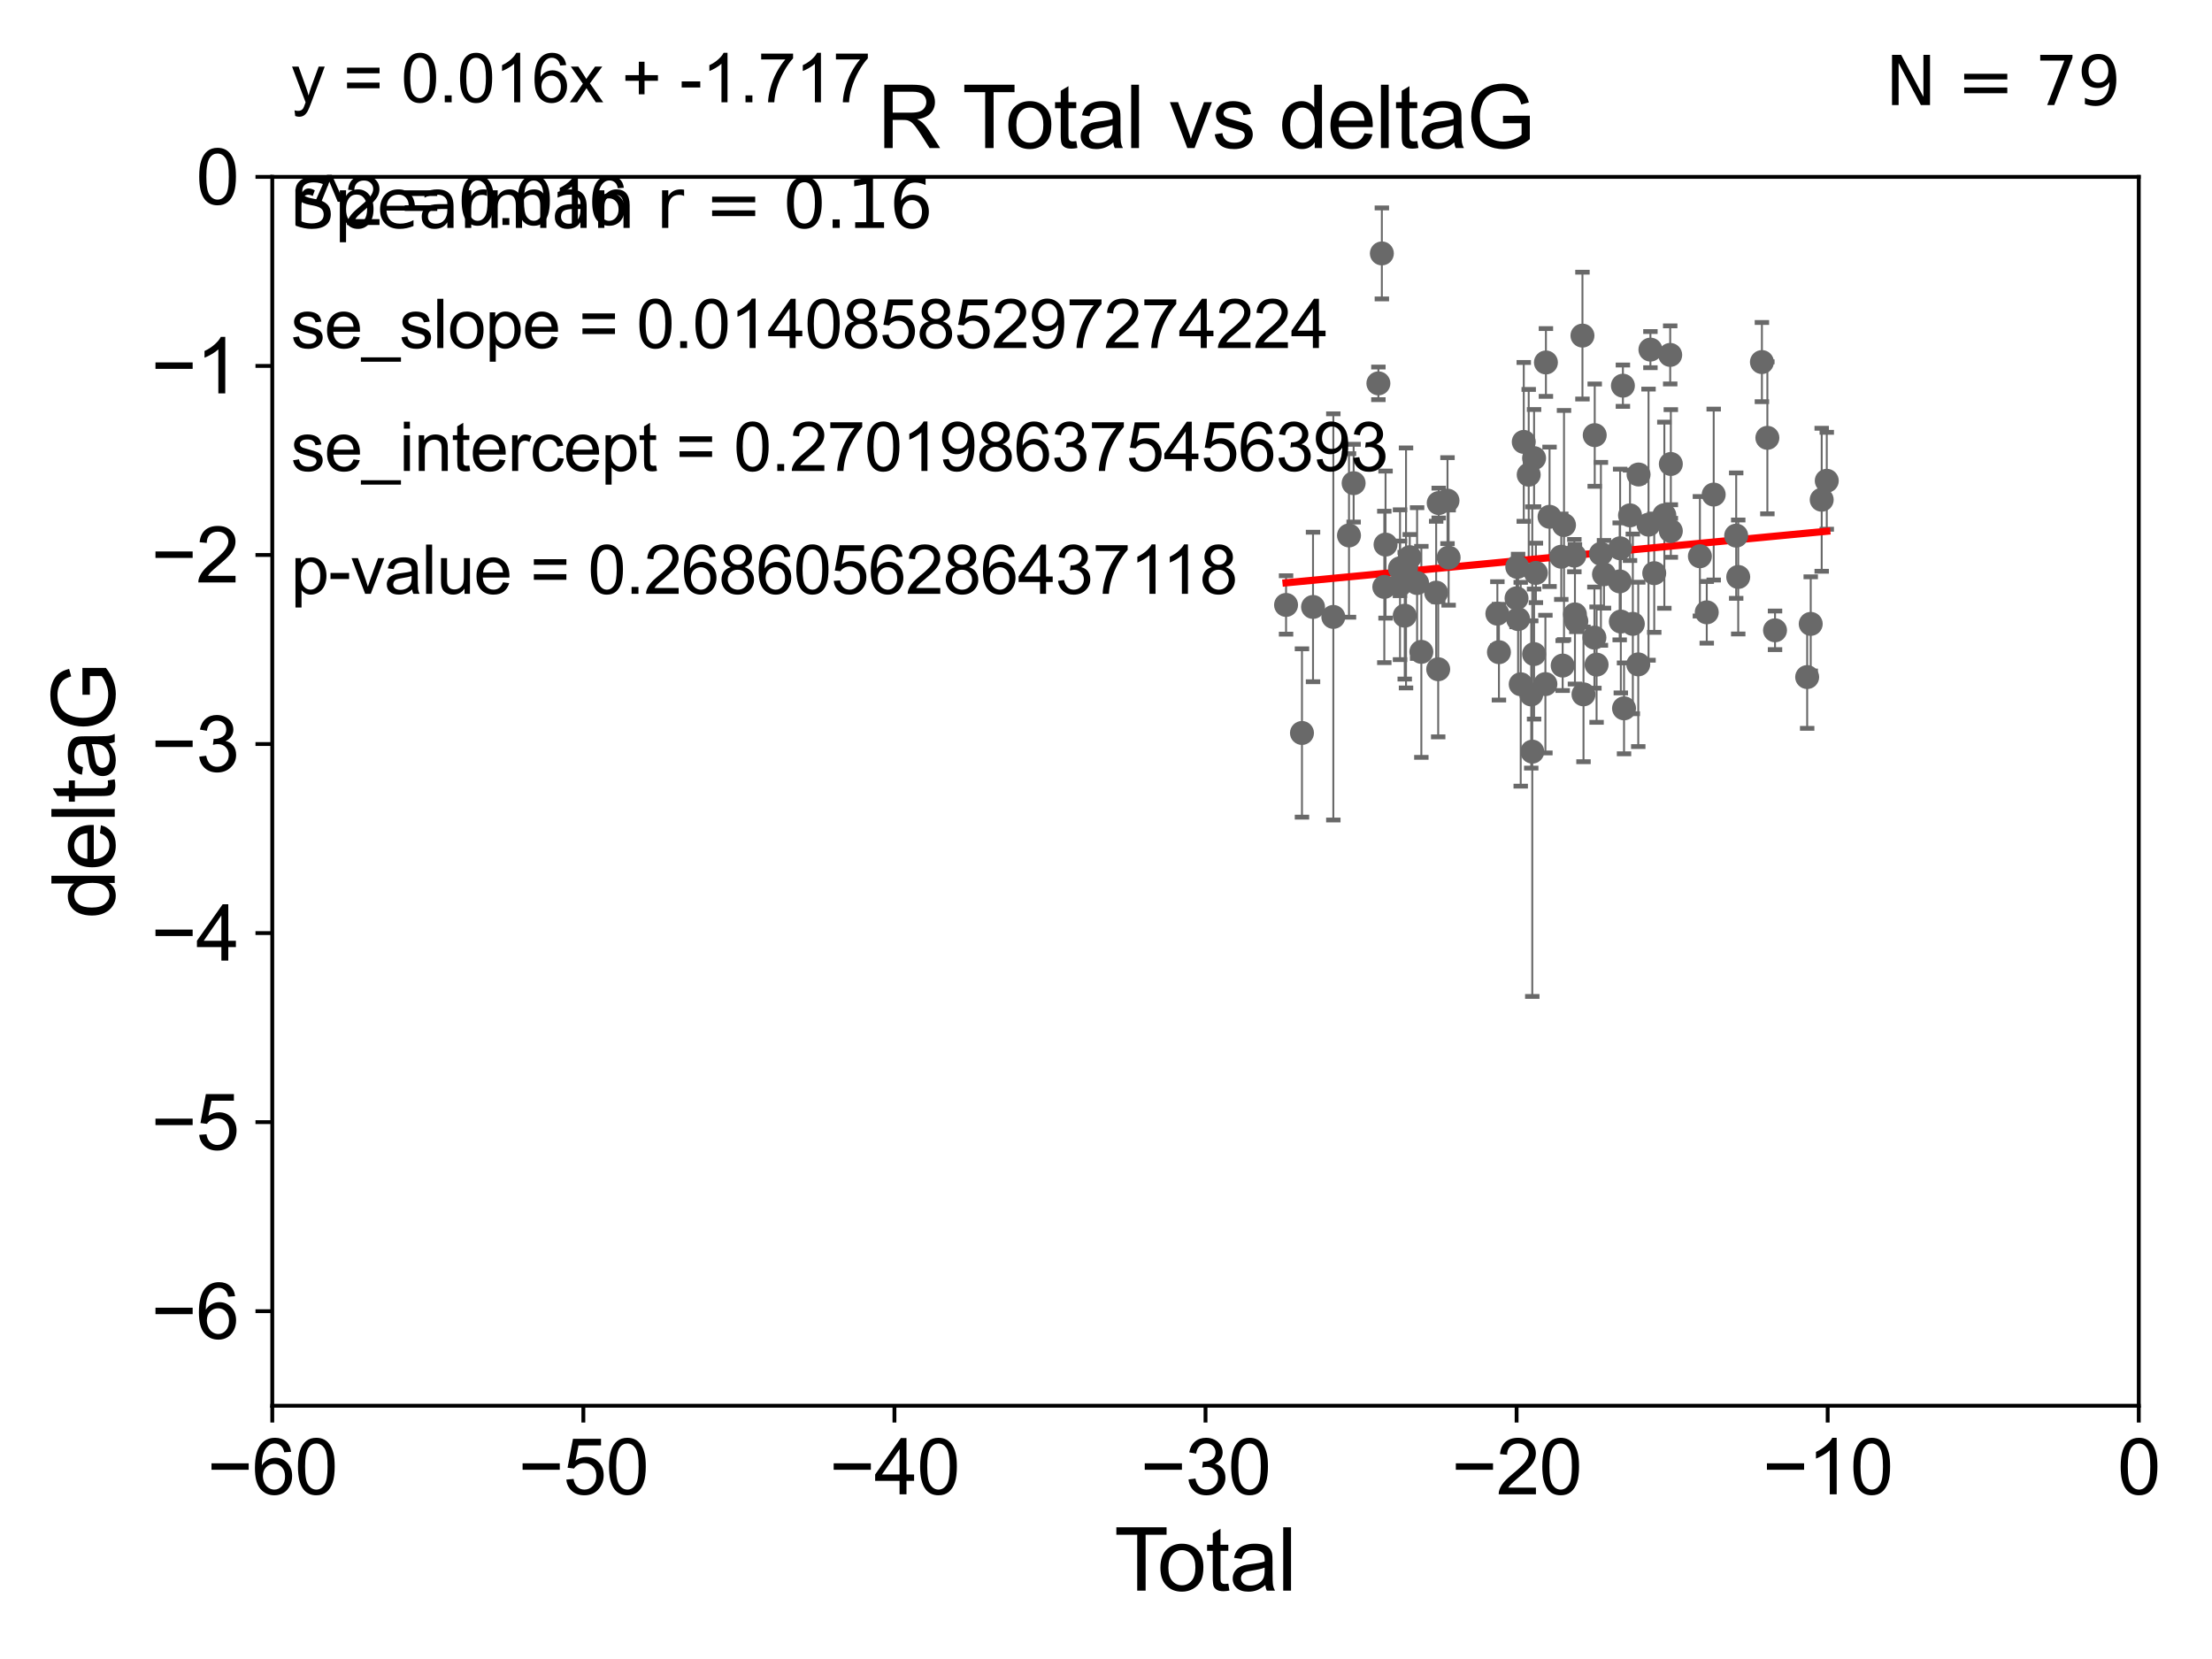 <?xml version="1.0" encoding="utf-8" standalone="no"?>
<!DOCTYPE svg PUBLIC "-//W3C//DTD SVG 1.1//EN"
  "http://www.w3.org/Graphics/SVG/1.1/DTD/svg11.dtd">
<svg xmlns:xlink="http://www.w3.org/1999/xlink" width="460.8pt" height="345.6pt" viewBox="0 0 460.8 345.6" xmlns="http://www.w3.org/2000/svg" version="1.1">
 <defs>
  <style type="text/css">*{stroke-linejoin: round; stroke-linecap: butt}</style>
 </defs>
 <g id="figure_1">
  <g id="patch_1">
   <path d="M 0 345.6 
L 460.8 345.6 
L 460.8 0 
L 0 0 
z
" style="fill: #ffffff"/>
  </g>
  <g id="axes_1">
   <g id="patch_2">
    <path d="M 56.72 292.84 
L 445.545 292.84 
L 445.545 36.842 
L 56.72 36.842 
z
" style="fill: #ffffff"/>
   </g>
   <g id="PathCollection_1">
    <defs>
     <path id="md8a73160a4" d="M 0 1.118 
C 0.297 1.118 0.581 1 0.791 0.791 
C 1 0.581 1.118 0.297 1.118 0 
C 1.118 -0.297 1 -0.581 0.791 -0.791 
C 0.581 -1 0.297 -1.118 0 -1.118 
C -0.297 -1.118 -0.581 -1 -0.791 -0.791 
C -1 -0.581 -1.118 -0.297 -1.118 0 
C -1.118 0.297 -1 0.581 -0.791 0.791 
C -0.581 1 -0.297 1.118 0 1.118 
z
" style="stroke: #696969"/>
    </defs>
    <g clip-path="url(#p9ca4c629b9)">
     <use xlink:href="#md8a73160a4" x="267.91" y="126.019" style="fill: #696969; stroke: #696969"/>
     <use xlink:href="#md8a73160a4" x="271.224" y="152.692" style="fill: #696969; stroke: #696969"/>
     <use xlink:href="#md8a73160a4" x="273.529" y="126.441" style="fill: #696969; stroke: #696969"/>
     <use xlink:href="#md8a73160a4" x="277.757" y="128.514" style="fill: #696969; stroke: #696969"/>
     <use xlink:href="#md8a73160a4" x="281.02" y="111.544" style="fill: #696969; stroke: #696969"/>
     <use xlink:href="#md8a73160a4" x="281.987" y="100.653" style="fill: #696969; stroke: #696969"/>
     <use xlink:href="#md8a73160a4" x="287.144" y="79.86" style="fill: #696969; stroke: #696969"/>
     <use xlink:href="#md8a73160a4" x="287.867" y="52.793" style="fill: #696969; stroke: #696969"/>
     <use xlink:href="#md8a73160a4" x="288.377" y="122.263" style="fill: #696969; stroke: #696969"/>
     <use xlink:href="#md8a73160a4" x="288.635" y="113.448" style="fill: #696969; stroke: #696969"/>
     <use xlink:href="#md8a73160a4" x="291.64" y="118.397" style="fill: #696969; stroke: #696969"/>
     <use xlink:href="#md8a73160a4" x="291.651" y="121.808" style="fill: #696969; stroke: #696969"/>
     <use xlink:href="#md8a73160a4" x="292.632" y="128.262" style="fill: #696969; stroke: #696969"/>
     <use xlink:href="#md8a73160a4" x="292.9" y="118.312" style="fill: #696969; stroke: #696969"/>
     <use xlink:href="#md8a73160a4" x="293.678" y="116.071" style="fill: #696969; stroke: #696969"/>
     <use xlink:href="#md8a73160a4" x="295.207" y="121.457" style="fill: #696969; stroke: #696969"/>
     <use xlink:href="#md8a73160a4" x="296.093" y="135.794" style="fill: #696969; stroke: #696969"/>
     <use xlink:href="#md8a73160a4" x="299.18" y="123.459" style="fill: #696969; stroke: #696969"/>
     <use xlink:href="#md8a73160a4" x="299.603" y="139.415" style="fill: #696969; stroke: #696969"/>
     <use xlink:href="#md8a73160a4" x="299.709" y="104.799" style="fill: #696969; stroke: #696969"/>
     <use xlink:href="#md8a73160a4" x="301.54" y="104.286" style="fill: #696969; stroke: #696969"/>
     <use xlink:href="#md8a73160a4" x="301.778" y="116.15" style="fill: #696969; stroke: #696969"/>
     <use xlink:href="#md8a73160a4" x="311.93" y="127.838" style="fill: #696969; stroke: #696969"/>
     <use xlink:href="#md8a73160a4" x="312.257" y="135.862" style="fill: #696969; stroke: #696969"/>
     <use xlink:href="#md8a73160a4" x="315.922" y="124.643" style="fill: #696969; stroke: #696969"/>
     <use xlink:href="#md8a73160a4" x="316.077" y="118.102" style="fill: #696969; stroke: #696969"/>
     <use xlink:href="#md8a73160a4" x="316.248" y="128.967" style="fill: #696969; stroke: #696969"/>
     <use xlink:href="#md8a73160a4" x="316.793" y="142.541" style="fill: #696969; stroke: #696969"/>
     <use xlink:href="#md8a73160a4" x="317.428" y="92.055" style="fill: #696969; stroke: #696969"/>
     <use xlink:href="#md8a73160a4" x="318.458" y="98.891" style="fill: #696969; stroke: #696969"/>
     <use xlink:href="#md8a73160a4" x="318.984" y="144.667" style="fill: #696969; stroke: #696969"/>
     <use xlink:href="#md8a73160a4" x="319.202" y="156.579" style="fill: #696969; stroke: #696969"/>
     <use xlink:href="#md8a73160a4" x="319.575" y="95.436" style="fill: #696969; stroke: #696969"/>
     <use xlink:href="#md8a73160a4" x="319.577" y="136.254" style="fill: #696969; stroke: #696969"/>
     <use xlink:href="#md8a73160a4" x="319.955" y="119.35" style="fill: #696969; stroke: #696969"/>
     <use xlink:href="#md8a73160a4" x="321.936" y="142.51" style="fill: #696969; stroke: #696969"/>
     <use xlink:href="#md8a73160a4" x="322.043" y="75.506" style="fill: #696969; stroke: #696969"/>
     <use xlink:href="#md8a73160a4" x="322.798" y="107.658" style="fill: #696969; stroke: #696969"/>
     <use xlink:href="#md8a73160a4" x="325.242" y="115.977" style="fill: #696969; stroke: #696969"/>
     <use xlink:href="#md8a73160a4" x="325.532" y="138.651" style="fill: #696969; stroke: #696969"/>
     <use xlink:href="#md8a73160a4" x="325.812" y="109.378" style="fill: #696969; stroke: #696969"/>
     <use xlink:href="#md8a73160a4" x="327.966" y="115.746" style="fill: #696969; stroke: #696969"/>
     <use xlink:href="#md8a73160a4" x="328.087" y="127.99" style="fill: #696969; stroke: #696969"/>
     <use xlink:href="#md8a73160a4" x="328.382" y="129.421" style="fill: #696969; stroke: #696969"/>
     <use xlink:href="#md8a73160a4" x="329.654" y="69.913" style="fill: #696969; stroke: #696969"/>
     <use xlink:href="#md8a73160a4" x="329.872" y="144.645" style="fill: #696969; stroke: #696969"/>
     <use xlink:href="#md8a73160a4" x="332.143" y="132.824" style="fill: #696969; stroke: #696969"/>
     <use xlink:href="#md8a73160a4" x="332.21" y="90.649" style="fill: #696969; stroke: #696969"/>
     <use xlink:href="#md8a73160a4" x="332.598" y="138.455" style="fill: #696969; stroke: #696969"/>
     <use xlink:href="#md8a73160a4" x="333.497" y="115.373" style="fill: #696969; stroke: #696969"/>
     <use xlink:href="#md8a73160a4" x="334.141" y="119.635" style="fill: #696969; stroke: #696969"/>
     <use xlink:href="#md8a73160a4" x="337.411" y="121.114" style="fill: #696969; stroke: #696969"/>
     <use xlink:href="#md8a73160a4" x="337.503" y="114.221" style="fill: #696969; stroke: #696969"/>
     <use xlink:href="#md8a73160a4" x="337.646" y="129.483" style="fill: #696969; stroke: #696969"/>
     <use xlink:href="#md8a73160a4" x="338.08" y="80.345" style="fill: #696969; stroke: #696969"/>
     <use xlink:href="#md8a73160a4" x="338.316" y="147.562" style="fill: #696969; stroke: #696969"/>
     <use xlink:href="#md8a73160a4" x="339.562" y="107.357" style="fill: #696969; stroke: #696969"/>
     <use xlink:href="#md8a73160a4" x="340.149" y="129.964" style="fill: #696969; stroke: #696969"/>
     <use xlink:href="#md8a73160a4" x="341.28" y="138.405" style="fill: #696969; stroke: #696969"/>
     <use xlink:href="#md8a73160a4" x="341.342" y="98.847" style="fill: #696969; stroke: #696969"/>
     <use xlink:href="#md8a73160a4" x="343.419" y="109.297" style="fill: #696969; stroke: #696969"/>
     <use xlink:href="#md8a73160a4" x="343.813" y="72.829" style="fill: #696969; stroke: #696969"/>
     <use xlink:href="#md8a73160a4" x="344.607" y="119.405" style="fill: #696969; stroke: #696969"/>
     <use xlink:href="#md8a73160a4" x="346.713" y="107.328" style="fill: #696969; stroke: #696969"/>
     <use xlink:href="#md8a73160a4" x="347.934" y="73.936" style="fill: #696969; stroke: #696969"/>
     <use xlink:href="#md8a73160a4" x="348.065" y="110.618" style="fill: #696969; stroke: #696969"/>
     <use xlink:href="#md8a73160a4" x="348.066" y="96.656" style="fill: #696969; stroke: #696969"/>
     <use xlink:href="#md8a73160a4" x="354.121" y="115.877" style="fill: #696969; stroke: #696969"/>
     <use xlink:href="#md8a73160a4" x="355.548" y="127.559" style="fill: #696969; stroke: #696969"/>
     <use xlink:href="#md8a73160a4" x="356.995" y="103.028" style="fill: #696969; stroke: #696969"/>
     <use xlink:href="#md8a73160a4" x="361.68" y="111.582" style="fill: #696969; stroke: #696969"/>
     <use xlink:href="#md8a73160a4" x="362.104" y="120.194" style="fill: #696969; stroke: #696969"/>
     <use xlink:href="#md8a73160a4" x="367.039" y="75.425" style="fill: #696969; stroke: #696969"/>
     <use xlink:href="#md8a73160a4" x="368.175" y="91.208" style="fill: #696969; stroke: #696969"/>
     <use xlink:href="#md8a73160a4" x="369.77" y="131.305" style="fill: #696969; stroke: #696969"/>
     <use xlink:href="#md8a73160a4" x="376.467" y="141.045" style="fill: #696969; stroke: #696969"/>
     <use xlink:href="#md8a73160a4" x="377.206" y="129.968" style="fill: #696969; stroke: #696969"/>
     <use xlink:href="#md8a73160a4" x="379.493" y="104.106" style="fill: #696969; stroke: #696969"/>
     <use xlink:href="#md8a73160a4" x="380.549" y="100.154" style="fill: #696969; stroke: #696969"/>
    </g>
   </g>
   <g id="matplotlib.axis_1">
    <g id="xtick_1">
     <g id="line2d_1">
      <defs>
       <path id="m1d2d013b60" d="M 0 0 
L 0 3.5 
" style="stroke: #000000; stroke-width: 0.8"/>
      </defs>
      <g>
       <use xlink:href="#m1d2d013b60" x="56.72" y="292.84" style="stroke: #000000; stroke-width: 0.8"/>
      </g>
     </g>
     <g id="text_1">
      <!-- −60 -->
      <g transform="translate(43.15 311.293)scale(0.16 -0.16)">
       <defs>
        <path id="ArialMT-2212" d="M 3381 1997 
L 356 1997 
L 356 2522 
L 3381 2522 
L 3381 1997 
z
" transform="scale(0.016)"/>
        <path id="ArialMT-36" d="M 3184 3459 
L 2625 3416 
Q 2550 3747 2413 3897 
Q 2184 4138 1850 4138 
Q 1581 4138 1378 3988 
Q 1113 3794 959 3422 
Q 806 3050 800 2363 
Q 1003 2672 1297 2822 
Q 1591 2972 1913 2972 
Q 2475 2972 2870 2558 
Q 3266 2144 3266 1488 
Q 3266 1056 3080 686 
Q 2894 316 2569 119 
Q 2244 -78 1831 -78 
Q 1128 -78 684 439 
Q 241 956 241 2144 
Q 241 3472 731 4075 
Q 1159 4600 1884 4600 
Q 2425 4600 2770 4297 
Q 3116 3994 3184 3459 
z
M 888 1484 
Q 888 1194 1011 928 
Q 1134 663 1356 523 
Q 1578 384 1822 384 
Q 2178 384 2434 671 
Q 2691 959 2691 1453 
Q 2691 1928 2437 2201 
Q 2184 2475 1800 2475 
Q 1419 2475 1153 2201 
Q 888 1928 888 1484 
z
" transform="scale(0.016)"/>
        <path id="ArialMT-30" d="M 266 2259 
Q 266 3072 433 3567 
Q 600 4063 929 4331 
Q 1259 4600 1759 4600 
Q 2128 4600 2406 4451 
Q 2684 4303 2865 4023 
Q 3047 3744 3150 3342 
Q 3253 2941 3253 2259 
Q 3253 1453 3087 958 
Q 2922 463 2592 192 
Q 2263 -78 1759 -78 
Q 1097 -78 719 397 
Q 266 969 266 2259 
z
M 844 2259 
Q 844 1131 1108 757 
Q 1372 384 1759 384 
Q 2147 384 2411 759 
Q 2675 1134 2675 2259 
Q 2675 3391 2411 3762 
Q 2147 4134 1753 4134 
Q 1366 4134 1134 3806 
Q 844 3388 844 2259 
z
" transform="scale(0.016)"/>
       </defs>
       <use xlink:href="#ArialMT-2212"/>
       <use xlink:href="#ArialMT-36" x="58.398"/>
       <use xlink:href="#ArialMT-30" x="114.014"/>
      </g>
     </g>
    </g>
    <g id="xtick_2">
     <g id="line2d_2">
      <g>
       <use xlink:href="#m1d2d013b60" x="121.524" y="292.84" style="stroke: #000000; stroke-width: 0.8"/>
      </g>
     </g>
     <g id="text_2">
      <!-- −50 -->
      <g transform="translate(107.954 311.293)scale(0.16 -0.16)">
       <defs>
        <path id="ArialMT-35" d="M 266 1200 
L 856 1250 
Q 922 819 1161 601 
Q 1400 384 1738 384 
Q 2144 384 2425 690 
Q 2706 997 2706 1503 
Q 2706 1984 2436 2262 
Q 2166 2541 1728 2541 
Q 1456 2541 1237 2417 
Q 1019 2294 894 2097 
L 366 2166 
L 809 4519 
L 3088 4519 
L 3088 3981 
L 1259 3981 
L 1013 2750 
Q 1425 3038 1878 3038 
Q 2478 3038 2890 2622 
Q 3303 2206 3303 1553 
Q 3303 931 2941 478 
Q 2500 -78 1738 -78 
Q 1113 -78 717 272 
Q 322 622 266 1200 
z
" transform="scale(0.016)"/>
       </defs>
       <use xlink:href="#ArialMT-2212"/>
       <use xlink:href="#ArialMT-35" x="58.398"/>
       <use xlink:href="#ArialMT-30" x="114.014"/>
      </g>
     </g>
    </g>
    <g id="xtick_3">
     <g id="line2d_3">
      <g>
       <use xlink:href="#m1d2d013b60" x="186.328" y="292.84" style="stroke: #000000; stroke-width: 0.8"/>
      </g>
     </g>
     <g id="text_3">
      <!-- −40 -->
      <g transform="translate(172.758 311.293)scale(0.16 -0.16)">
       <defs>
        <path id="ArialMT-34" d="M 2069 0 
L 2069 1097 
L 81 1097 
L 81 1613 
L 2172 4581 
L 2631 4581 
L 2631 1613 
L 3250 1613 
L 3250 1097 
L 2631 1097 
L 2631 0 
L 2069 0 
z
M 2069 1613 
L 2069 3678 
L 634 1613 
L 2069 1613 
z
" transform="scale(0.016)"/>
       </defs>
       <use xlink:href="#ArialMT-2212"/>
       <use xlink:href="#ArialMT-34" x="58.398"/>
       <use xlink:href="#ArialMT-30" x="114.014"/>
      </g>
     </g>
    </g>
    <g id="xtick_4">
     <g id="line2d_4">
      <g>
       <use xlink:href="#m1d2d013b60" x="251.132" y="292.84" style="stroke: #000000; stroke-width: 0.8"/>
      </g>
     </g>
     <g id="text_4">
      <!-- −30 -->
      <g transform="translate(237.562 311.293)scale(0.16 -0.16)">
       <defs>
        <path id="ArialMT-33" d="M 269 1209 
L 831 1284 
Q 928 806 1161 595 
Q 1394 384 1728 384 
Q 2125 384 2398 659 
Q 2672 934 2672 1341 
Q 2672 1728 2419 1979 
Q 2166 2231 1775 2231 
Q 1616 2231 1378 2169 
L 1441 2663 
Q 1497 2656 1531 2656 
Q 1891 2656 2178 2843 
Q 2466 3031 2466 3422 
Q 2466 3731 2256 3934 
Q 2047 4138 1716 4138 
Q 1388 4138 1169 3931 
Q 950 3725 888 3313 
L 325 3413 
Q 428 3978 793 4289 
Q 1159 4600 1703 4600 
Q 2078 4600 2393 4439 
Q 2709 4278 2876 4000 
Q 3044 3722 3044 3409 
Q 3044 3113 2884 2869 
Q 2725 2625 2413 2481 
Q 2819 2388 3044 2092 
Q 3269 1797 3269 1353 
Q 3269 753 2831 336 
Q 2394 -81 1725 -81 
Q 1122 -81 723 278 
Q 325 638 269 1209 
z
" transform="scale(0.016)"/>
       </defs>
       <use xlink:href="#ArialMT-2212"/>
       <use xlink:href="#ArialMT-33" x="58.398"/>
       <use xlink:href="#ArialMT-30" x="114.014"/>
      </g>
     </g>
    </g>
    <g id="xtick_5">
     <g id="line2d_5">
      <g>
       <use xlink:href="#m1d2d013b60" x="315.937" y="292.84" style="stroke: #000000; stroke-width: 0.8"/>
      </g>
     </g>
     <g id="text_5">
      <!-- −20 -->
      <g transform="translate(302.367 311.293)scale(0.16 -0.16)">
       <defs>
        <path id="ArialMT-32" d="M 3222 541 
L 3222 0 
L 194 0 
Q 188 203 259 391 
Q 375 700 629 1000 
Q 884 1300 1366 1694 
Q 2113 2306 2375 2664 
Q 2638 3022 2638 3341 
Q 2638 3675 2398 3904 
Q 2159 4134 1775 4134 
Q 1369 4134 1125 3890 
Q 881 3647 878 3216 
L 300 3275 
Q 359 3922 746 4261 
Q 1134 4600 1788 4600 
Q 2447 4600 2831 4234 
Q 3216 3869 3216 3328 
Q 3216 3053 3103 2787 
Q 2991 2522 2730 2228 
Q 2469 1934 1863 1422 
Q 1356 997 1212 845 
Q 1069 694 975 541 
L 3222 541 
z
" transform="scale(0.016)"/>
       </defs>
       <use xlink:href="#ArialMT-2212"/>
       <use xlink:href="#ArialMT-32" x="58.398"/>
       <use xlink:href="#ArialMT-30" x="114.014"/>
      </g>
     </g>
    </g>
    <g id="xtick_6">
     <g id="line2d_6">
      <g>
       <use xlink:href="#m1d2d013b60" x="380.741" y="292.84" style="stroke: #000000; stroke-width: 0.8"/>
      </g>
     </g>
     <g id="text_6">
      <!-- −10 -->
      <g transform="translate(367.171 311.293)scale(0.16 -0.16)">
       <defs>
        <path id="ArialMT-31" d="M 2384 0 
L 1822 0 
L 1822 3584 
Q 1619 3391 1289 3197 
Q 959 3003 697 2906 
L 697 3450 
Q 1169 3672 1522 3987 
Q 1875 4303 2022 4600 
L 2384 4600 
L 2384 0 
z
" transform="scale(0.016)"/>
       </defs>
       <use xlink:href="#ArialMT-2212"/>
       <use xlink:href="#ArialMT-31" x="58.398"/>
       <use xlink:href="#ArialMT-30" x="114.014"/>
      </g>
     </g>
    </g>
    <g id="xtick_7">
     <g id="line2d_7">
      <g>
       <use xlink:href="#m1d2d013b60" x="445.545" y="292.84" style="stroke: #000000; stroke-width: 0.8"/>
      </g>
     </g>
     <g id="text_7">
      <!-- 0 -->
      <g transform="translate(441.096 311.293)scale(0.16 -0.16)">
       <use xlink:href="#ArialMT-30"/>
      </g>
     </g>
    </g>
    <g id="text_8">
     <!-- Total -->
     <g transform="translate(232.127 331.357)scale(0.18 -0.18)">
      <defs>
       <path id="ArialMT-54" d="M 1659 0 
L 1659 4041 
L 150 4041 
L 150 4581 
L 3781 4581 
L 3781 4041 
L 2266 4041 
L 2266 0 
L 1659 0 
z
" transform="scale(0.016)"/>
       <path id="ArialMT-6f" d="M 213 1659 
Q 213 2581 725 3025 
Q 1153 3394 1769 3394 
Q 2453 3394 2887 2945 
Q 3322 2497 3322 1706 
Q 3322 1066 3130 698 
Q 2938 331 2570 128 
Q 2203 -75 1769 -75 
Q 1072 -75 642 372 
Q 213 819 213 1659 
z
M 791 1659 
Q 791 1022 1069 705 
Q 1347 388 1769 388 
Q 2188 388 2466 706 
Q 2744 1025 2744 1678 
Q 2744 2294 2464 2611 
Q 2184 2928 1769 2928 
Q 1347 2928 1069 2612 
Q 791 2297 791 1659 
z
" transform="scale(0.016)"/>
       <path id="ArialMT-74" d="M 1650 503 
L 1731 6 
Q 1494 -44 1306 -44 
Q 1000 -44 831 53 
Q 663 150 594 308 
Q 525 466 525 972 
L 525 2881 
L 113 2881 
L 113 3319 
L 525 3319 
L 525 4141 
L 1084 4478 
L 1084 3319 
L 1650 3319 
L 1650 2881 
L 1084 2881 
L 1084 941 
Q 1084 700 1114 631 
Q 1144 563 1211 522 
Q 1278 481 1403 481 
Q 1497 481 1650 503 
z
" transform="scale(0.016)"/>
       <path id="ArialMT-61" d="M 2588 409 
Q 2275 144 1986 34 
Q 1697 -75 1366 -75 
Q 819 -75 525 192 
Q 231 459 231 875 
Q 231 1119 342 1320 
Q 453 1522 633 1644 
Q 813 1766 1038 1828 
Q 1203 1872 1538 1913 
Q 2219 1994 2541 2106 
Q 2544 2222 2544 2253 
Q 2544 2597 2384 2738 
Q 2169 2928 1744 2928 
Q 1347 2928 1158 2789 
Q 969 2650 878 2297 
L 328 2372 
Q 403 2725 575 2942 
Q 747 3159 1072 3276 
Q 1397 3394 1825 3394 
Q 2250 3394 2515 3294 
Q 2781 3194 2906 3042 
Q 3031 2891 3081 2659 
Q 3109 2516 3109 2141 
L 3109 1391 
Q 3109 606 3145 398 
Q 3181 191 3288 0 
L 2700 0 
Q 2613 175 2588 409 
z
M 2541 1666 
Q 2234 1541 1622 1453 
Q 1275 1403 1131 1340 
Q 988 1278 909 1158 
Q 831 1038 831 891 
Q 831 666 1001 516 
Q 1172 366 1500 366 
Q 1825 366 2078 508 
Q 2331 650 2450 897 
Q 2541 1088 2541 1459 
L 2541 1666 
z
" transform="scale(0.016)"/>
       <path id="ArialMT-6c" d="M 409 0 
L 409 4581 
L 972 4581 
L 972 0 
L 409 0 
z
" transform="scale(0.016)"/>
      </defs>
      <use xlink:href="#ArialMT-54"/>
      <use xlink:href="#ArialMT-6f" x="49.959"/>
      <use xlink:href="#ArialMT-74" x="105.574"/>
      <use xlink:href="#ArialMT-61" x="133.357"/>
      <use xlink:href="#ArialMT-6c" x="188.973"/>
     </g>
    </g>
   </g>
   <g id="matplotlib.axis_2">
    <g id="ytick_1">
     <g id="line2d_8">
      <defs>
       <path id="m11dee56d12" d="M 0 0 
L -3.5 0 
" style="stroke: #000000; stroke-width: 0.8"/>
      </defs>
      <g>
       <use xlink:href="#m11dee56d12" x="56.72" y="273.148" style="stroke: #000000; stroke-width: 0.8"/>
      </g>
     </g>
     <g id="text_9">
      <!-- −6 -->
      <g transform="translate(31.477 278.874)scale(0.16 -0.16)">
       <use xlink:href="#ArialMT-2212"/>
       <use xlink:href="#ArialMT-36" x="58.398"/>
      </g>
     </g>
    </g>
    <g id="ytick_2">
     <g id="line2d_9">
      <g>
       <use xlink:href="#m11dee56d12" x="56.72" y="233.764" style="stroke: #000000; stroke-width: 0.8"/>
      </g>
     </g>
     <g id="text_10">
      <!-- −5 -->
      <g transform="translate(31.477 239.49)scale(0.16 -0.16)">
       <use xlink:href="#ArialMT-2212"/>
       <use xlink:href="#ArialMT-35" x="58.398"/>
      </g>
     </g>
    </g>
    <g id="ytick_3">
     <g id="line2d_10">
      <g>
       <use xlink:href="#m11dee56d12" x="56.72" y="194.379" style="stroke: #000000; stroke-width: 0.8"/>
      </g>
     </g>
     <g id="text_11">
      <!-- −4 -->
      <g transform="translate(31.477 200.106)scale(0.16 -0.16)">
       <use xlink:href="#ArialMT-2212"/>
       <use xlink:href="#ArialMT-34" x="58.398"/>
      </g>
     </g>
    </g>
    <g id="ytick_4">
     <g id="line2d_11">
      <g>
       <use xlink:href="#m11dee56d12" x="56.72" y="154.995" style="stroke: #000000; stroke-width: 0.8"/>
      </g>
     </g>
     <g id="text_12">
      <!-- −3 -->
      <g transform="translate(31.477 160.721)scale(0.16 -0.16)">
       <use xlink:href="#ArialMT-2212"/>
       <use xlink:href="#ArialMT-33" x="58.398"/>
      </g>
     </g>
    </g>
    <g id="ytick_5">
     <g id="line2d_12">
      <g>
       <use xlink:href="#m11dee56d12" x="56.72" y="115.611" style="stroke: #000000; stroke-width: 0.8"/>
      </g>
     </g>
     <g id="text_13">
      <!-- −2 -->
      <g transform="translate(31.477 121.337)scale(0.16 -0.16)">
       <use xlink:href="#ArialMT-2212"/>
       <use xlink:href="#ArialMT-32" x="58.398"/>
      </g>
     </g>
    </g>
    <g id="ytick_6">
     <g id="line2d_13">
      <g>
       <use xlink:href="#m11dee56d12" x="56.72" y="76.226" style="stroke: #000000; stroke-width: 0.8"/>
      </g>
     </g>
     <g id="text_14">
      <!-- −1 -->
      <g transform="translate(31.477 81.953)scale(0.16 -0.16)">
       <use xlink:href="#ArialMT-2212"/>
       <use xlink:href="#ArialMT-31" x="58.398"/>
      </g>
     </g>
    </g>
    <g id="ytick_7">
     <g id="line2d_14">
      <g>
       <use xlink:href="#m11dee56d12" x="56.72" y="36.842" style="stroke: #000000; stroke-width: 0.8"/>
      </g>
     </g>
     <g id="text_15">
      <!-- 0 -->
      <g transform="translate(40.822 42.568)scale(0.16 -0.16)">
       <use xlink:href="#ArialMT-30"/>
      </g>
     </g>
    </g>
    <g id="text_16">
     <!-- deltaG -->
     <g transform="translate(23.9 191.356)rotate(-90)scale(0.18 -0.18)">
      <defs>
       <path id="ArialMT-64" d="M 2575 0 
L 2575 419 
Q 2259 -75 1647 -75 
Q 1250 -75 917 144 
Q 584 363 401 755 
Q 219 1147 219 1656 
Q 219 2153 384 2558 
Q 550 2963 881 3178 
Q 1213 3394 1622 3394 
Q 1922 3394 2156 3267 
Q 2391 3141 2538 2938 
L 2538 4581 
L 3097 4581 
L 3097 0 
L 2575 0 
z
M 797 1656 
Q 797 1019 1065 703 
Q 1334 388 1700 388 
Q 2069 388 2326 689 
Q 2584 991 2584 1609 
Q 2584 2291 2321 2609 
Q 2059 2928 1675 2928 
Q 1300 2928 1048 2622 
Q 797 2316 797 1656 
z
" transform="scale(0.016)"/>
       <path id="ArialMT-65" d="M 2694 1069 
L 3275 997 
Q 3138 488 2766 206 
Q 2394 -75 1816 -75 
Q 1088 -75 661 373 
Q 234 822 234 1631 
Q 234 2469 665 2931 
Q 1097 3394 1784 3394 
Q 2450 3394 2872 2941 
Q 3294 2488 3294 1666 
Q 3294 1616 3291 1516 
L 816 1516 
Q 847 969 1125 678 
Q 1403 388 1819 388 
Q 2128 388 2347 550 
Q 2566 713 2694 1069 
z
M 847 1978 
L 2700 1978 
Q 2663 2397 2488 2606 
Q 2219 2931 1791 2931 
Q 1403 2931 1139 2672 
Q 875 2413 847 1978 
z
" transform="scale(0.016)"/>
       <path id="ArialMT-47" d="M 2638 1797 
L 2638 2334 
L 4578 2338 
L 4578 638 
Q 4131 281 3656 101 
Q 3181 -78 2681 -78 
Q 2006 -78 1454 211 
Q 903 500 622 1047 
Q 341 1594 341 2269 
Q 341 2938 620 3517 
Q 900 4097 1425 4378 
Q 1950 4659 2634 4659 
Q 3131 4659 3532 4498 
Q 3934 4338 4162 4050 
Q 4391 3763 4509 3300 
L 3963 3150 
Q 3859 3500 3706 3700 
Q 3553 3900 3268 4020 
Q 2984 4141 2638 4141 
Q 2222 4141 1919 4014 
Q 1616 3888 1430 3681 
Q 1244 3475 1141 3228 
Q 966 2803 966 2306 
Q 966 1694 1177 1281 
Q 1388 869 1791 669 
Q 2194 469 2647 469 
Q 3041 469 3416 620 
Q 3791 772 3984 944 
L 3984 1797 
L 2638 1797 
z
" transform="scale(0.016)"/>
      </defs>
      <use xlink:href="#ArialMT-64"/>
      <use xlink:href="#ArialMT-65" x="55.615"/>
      <use xlink:href="#ArialMT-6c" x="111.23"/>
      <use xlink:href="#ArialMT-74" x="133.447"/>
      <use xlink:href="#ArialMT-61" x="161.23"/>
      <use xlink:href="#ArialMT-47" x="216.846"/>
     </g>
    </g>
   </g>
   <g id="LineCollection_1">
    <path d="M 267.91 132.102 
L 267.91 119.935 
" clip-path="url(#p9ca4c629b9)" style="fill: none; stroke: #696969; stroke-width: 0.4"/>
    <path d="M 271.224 170.224 
L 271.224 135.16 
" clip-path="url(#p9ca4c629b9)" style="fill: none; stroke: #696969; stroke-width: 0.4"/>
    <path d="M 273.529 142.015 
L 273.529 110.868 
" clip-path="url(#p9ca4c629b9)" style="fill: none; stroke: #696969; stroke-width: 0.4"/>
    <path d="M 277.757 170.821 
L 277.757 86.208 
" clip-path="url(#p9ca4c629b9)" style="fill: none; stroke: #696969; stroke-width: 0.4"/>
    <path d="M 281.02 128.573 
L 281.02 94.516 
" clip-path="url(#p9ca4c629b9)" style="fill: none; stroke: #696969; stroke-width: 0.4"/>
    <path d="M 281.987 108.751 
L 281.987 92.554 
" clip-path="url(#p9ca4c629b9)" style="fill: none; stroke: #696969; stroke-width: 0.4"/>
    <path d="M 287.144 83.26 
L 287.144 76.46 
" clip-path="url(#p9ca4c629b9)" style="fill: none; stroke: #696969; stroke-width: 0.4"/>
    <path d="M 287.867 62.272 
L 287.867 43.315 
" clip-path="url(#p9ca4c629b9)" style="fill: none; stroke: #696969; stroke-width: 0.4"/>
    <path d="M 288.377 138.034 
L 288.377 106.492 
" clip-path="url(#p9ca4c629b9)" style="fill: none; stroke: #696969; stroke-width: 0.4"/>
    <path d="M 288.635 128.765 
L 288.635 98.132 
" clip-path="url(#p9ca4c629b9)" style="fill: none; stroke: #696969; stroke-width: 0.4"/>
    <path d="M 291.64 124.086 
L 291.64 112.708 
" clip-path="url(#p9ca4c629b9)" style="fill: none; stroke: #696969; stroke-width: 0.4"/>
    <path d="M 291.651 137.41 
L 291.651 106.206 
" clip-path="url(#p9ca4c629b9)" style="fill: none; stroke: #696969; stroke-width: 0.4"/>
    <path d="M 292.632 141.46 
L 292.632 115.064 
" clip-path="url(#p9ca4c629b9)" style="fill: none; stroke: #696969; stroke-width: 0.4"/>
    <path d="M 292.9 143.31 
L 292.9 93.314 
" clip-path="url(#p9ca4c629b9)" style="fill: none; stroke: #696969; stroke-width: 0.4"/>
    <path d="M 293.678 120.798 
L 293.678 111.345 
" clip-path="url(#p9ca4c629b9)" style="fill: none; stroke: #696969; stroke-width: 0.4"/>
    <path d="M 295.207 137.157 
L 295.207 105.756 
" clip-path="url(#p9ca4c629b9)" style="fill: none; stroke: #696969; stroke-width: 0.4"/>
    <path d="M 296.093 157.772 
L 296.093 113.816 
" clip-path="url(#p9ca4c629b9)" style="fill: none; stroke: #696969; stroke-width: 0.4"/>
    <path d="M 299.18 138.329 
L 299.18 108.589 
" clip-path="url(#p9ca4c629b9)" style="fill: none; stroke: #696969; stroke-width: 0.4"/>
    <path d="M 299.603 153.503 
L 299.603 125.327 
" clip-path="url(#p9ca4c629b9)" style="fill: none; stroke: #696969; stroke-width: 0.4"/>
    <path d="M 299.709 107.907 
L 299.709 101.691 
" clip-path="url(#p9ca4c629b9)" style="fill: none; stroke: #696969; stroke-width: 0.4"/>
    <path d="M 301.54 113.239 
L 301.54 95.333 
" clip-path="url(#p9ca4c629b9)" style="fill: none; stroke: #696969; stroke-width: 0.4"/>
    <path d="M 301.778 126.068 
L 301.778 106.233 
" clip-path="url(#p9ca4c629b9)" style="fill: none; stroke: #696969; stroke-width: 0.4"/>
    <path d="M 311.93 134.496 
L 311.93 121.179 
" clip-path="url(#p9ca4c629b9)" style="fill: none; stroke: #696969; stroke-width: 0.4"/>
    <path d="M 312.257 145.824 
L 312.257 125.901 
" clip-path="url(#p9ca4c629b9)" style="fill: none; stroke: #696969; stroke-width: 0.4"/>
    <path d="M 315.922 130.558 
L 315.922 118.729 
" clip-path="url(#p9ca4c629b9)" style="fill: none; stroke: #696969; stroke-width: 0.4"/>
    <path d="M 316.077 119.656 
L 316.077 116.549 
" clip-path="url(#p9ca4c629b9)" style="fill: none; stroke: #696969; stroke-width: 0.4"/>
    <path d="M 316.248 142.48 
L 316.248 115.455 
" clip-path="url(#p9ca4c629b9)" style="fill: none; stroke: #696969; stroke-width: 0.4"/>
    <path d="M 316.793 163.769 
L 316.793 121.312 
" clip-path="url(#p9ca4c629b9)" style="fill: none; stroke: #696969; stroke-width: 0.4"/>
    <path d="M 317.428 108.601 
L 317.428 75.509 
" clip-path="url(#p9ca4c629b9)" style="fill: none; stroke: #696969; stroke-width: 0.4"/>
    <path d="M 318.458 116.656 
L 318.458 81.125 
" clip-path="url(#p9ca4c629b9)" style="fill: none; stroke: #696969; stroke-width: 0.4"/>
    <path d="M 318.984 160.004 
L 318.984 129.329 
" clip-path="url(#p9ca4c629b9)" style="fill: none; stroke: #696969; stroke-width: 0.4"/>
    <path d="M 319.202 207.571 
L 319.202 105.586 
" clip-path="url(#p9ca4c629b9)" style="fill: none; stroke: #696969; stroke-width: 0.4"/>
    <path d="M 319.575 105.561 
L 319.575 85.31 
" clip-path="url(#p9ca4c629b9)" style="fill: none; stroke: #696969; stroke-width: 0.4"/>
    <path d="M 319.577 149.795 
L 319.577 122.712 
" clip-path="url(#p9ca4c629b9)" style="fill: none; stroke: #696969; stroke-width: 0.4"/>
    <path d="M 319.955 125.543 
L 319.955 113.157 
" clip-path="url(#p9ca4c629b9)" style="fill: none; stroke: #696969; stroke-width: 0.4"/>
    <path d="M 321.936 156.85 
L 321.936 128.171 
" clip-path="url(#p9ca4c629b9)" style="fill: none; stroke: #696969; stroke-width: 0.4"/>
    <path d="M 322.043 82.565 
L 322.043 68.447 
" clip-path="url(#p9ca4c629b9)" style="fill: none; stroke: #696969; stroke-width: 0.4"/>
    <path d="M 322.798 122.179 
L 322.798 93.138 
" clip-path="url(#p9ca4c629b9)" style="fill: none; stroke: #696969; stroke-width: 0.4"/>
    <path d="M 325.242 124.87 
L 325.242 107.083 
" clip-path="url(#p9ca4c629b9)" style="fill: none; stroke: #696969; stroke-width: 0.4"/>
    <path d="M 325.532 143.85 
L 325.532 133.452 
" clip-path="url(#p9ca4c629b9)" style="fill: none; stroke: #696969; stroke-width: 0.4"/>
    <path d="M 325.812 133.251 
L 325.812 85.506 
" clip-path="url(#p9ca4c629b9)" style="fill: none; stroke: #696969; stroke-width: 0.4"/>
    <path d="M 327.966 119.109 
L 327.966 112.384 
" clip-path="url(#p9ca4c629b9)" style="fill: none; stroke: #696969; stroke-width: 0.4"/>
    <path d="M 328.087 142.495 
L 328.087 113.485 
" clip-path="url(#p9ca4c629b9)" style="fill: none; stroke: #696969; stroke-width: 0.4"/>
    <path d="M 328.382 131.587 
L 328.382 127.256 
" clip-path="url(#p9ca4c629b9)" style="fill: none; stroke: #696969; stroke-width: 0.4"/>
    <path d="M 329.654 83.122 
L 329.654 56.703 
" clip-path="url(#p9ca4c629b9)" style="fill: none; stroke: #696969; stroke-width: 0.4"/>
    <path d="M 329.872 158.676 
L 329.872 130.613 
" clip-path="url(#p9ca4c629b9)" style="fill: none; stroke: #696969; stroke-width: 0.4"/>
    <path d="M 332.143 143.354 
L 332.143 122.295 
" clip-path="url(#p9ca4c629b9)" style="fill: none; stroke: #696969; stroke-width: 0.4"/>
    <path d="M 332.21 101.304 
L 332.21 79.994 
" clip-path="url(#p9ca4c629b9)" style="fill: none; stroke: #696969; stroke-width: 0.4"/>
    <path d="M 332.598 150.472 
L 332.598 126.439 
" clip-path="url(#p9ca4c629b9)" style="fill: none; stroke: #696969; stroke-width: 0.4"/>
    <path d="M 333.497 134.422 
L 333.497 96.324 
" clip-path="url(#p9ca4c629b9)" style="fill: none; stroke: #696969; stroke-width: 0.4"/>
    <path d="M 334.141 126.683 
L 334.141 112.586 
" clip-path="url(#p9ca4c629b9)" style="fill: none; stroke: #696969; stroke-width: 0.4"/>
    <path d="M 337.411 133.298 
L 337.411 108.93 
" clip-path="url(#p9ca4c629b9)" style="fill: none; stroke: #696969; stroke-width: 0.4"/>
    <path d="M 337.503 130.707 
L 337.503 97.735 
" clip-path="url(#p9ca4c629b9)" style="fill: none; stroke: #696969; stroke-width: 0.4"/>
    <path d="M 337.646 144.347 
L 337.646 114.619 
" clip-path="url(#p9ca4c629b9)" style="fill: none; stroke: #696969; stroke-width: 0.4"/>
    <path d="M 338.08 84.654 
L 338.08 76.036 
" clip-path="url(#p9ca4c629b9)" style="fill: none; stroke: #696969; stroke-width: 0.4"/>
    <path d="M 338.316 157.027 
L 338.316 138.098 
" clip-path="url(#p9ca4c629b9)" style="fill: none; stroke: #696969; stroke-width: 0.4"/>
    <path d="M 339.562 116.77 
L 339.562 97.944 
" clip-path="url(#p9ca4c629b9)" style="fill: none; stroke: #696969; stroke-width: 0.4"/>
    <path d="M 340.149 148.677 
L 340.149 111.252 
" clip-path="url(#p9ca4c629b9)" style="fill: none; stroke: #696969; stroke-width: 0.4"/>
    <path d="M 341.28 155.519 
L 341.28 121.291 
" clip-path="url(#p9ca4c629b9)" style="fill: none; stroke: #696969; stroke-width: 0.4"/>
    <path d="M 341.342 100.433 
L 341.342 97.26 
" clip-path="url(#p9ca4c629b9)" style="fill: none; stroke: #696969; stroke-width: 0.4"/>
    <path d="M 343.419 137.535 
L 343.419 81.059 
" clip-path="url(#p9ca4c629b9)" style="fill: none; stroke: #696969; stroke-width: 0.4"/>
    <path d="M 343.813 76.594 
L 343.813 69.064 
" clip-path="url(#p9ca4c629b9)" style="fill: none; stroke: #696969; stroke-width: 0.4"/>
    <path d="M 344.607 131.729 
L 344.607 107.08 
" clip-path="url(#p9ca4c629b9)" style="fill: none; stroke: #696969; stroke-width: 0.4"/>
    <path d="M 346.713 126.716 
L 346.713 87.939 
" clip-path="url(#p9ca4c629b9)" style="fill: none; stroke: #696969; stroke-width: 0.4"/>
    <path d="M 347.934 79.984 
L 347.934 67.888 
" clip-path="url(#p9ca4c629b9)" style="fill: none; stroke: #696969; stroke-width: 0.4"/>
    <path d="M 348.065 116.088 
L 348.065 105.147 
" clip-path="url(#p9ca4c629b9)" style="fill: none; stroke: #696969; stroke-width: 0.4"/>
    <path d="M 348.066 107.981 
L 348.066 85.331 
" clip-path="url(#p9ca4c629b9)" style="fill: none; stroke: #696969; stroke-width: 0.4"/>
    <path d="M 354.121 128.322 
L 354.121 103.431 
" clip-path="url(#p9ca4c629b9)" style="fill: none; stroke: #696969; stroke-width: 0.4"/>
    <path d="M 355.548 133.984 
L 355.548 121.134 
" clip-path="url(#p9ca4c629b9)" style="fill: none; stroke: #696969; stroke-width: 0.4"/>
    <path d="M 356.995 120.83 
L 356.995 85.226 
" clip-path="url(#p9ca4c629b9)" style="fill: none; stroke: #696969; stroke-width: 0.4"/>
    <path d="M 361.68 124.642 
L 361.68 98.522 
" clip-path="url(#p9ca4c629b9)" style="fill: none; stroke: #696969; stroke-width: 0.4"/>
    <path d="M 362.104 132.066 
L 362.104 108.322 
" clip-path="url(#p9ca4c629b9)" style="fill: none; stroke: #696969; stroke-width: 0.4"/>
    <path d="M 367.039 83.671 
L 367.039 67.178 
" clip-path="url(#p9ca4c629b9)" style="fill: none; stroke: #696969; stroke-width: 0.4"/>
    <path d="M 368.175 107.042 
L 368.175 75.374 
" clip-path="url(#p9ca4c629b9)" style="fill: none; stroke: #696969; stroke-width: 0.4"/>
    <path d="M 369.77 135.326 
L 369.77 127.283 
" clip-path="url(#p9ca4c629b9)" style="fill: none; stroke: #696969; stroke-width: 0.4"/>
    <path d="M 376.467 151.725 
L 376.467 130.366 
" clip-path="url(#p9ca4c629b9)" style="fill: none; stroke: #696969; stroke-width: 0.4"/>
    <path d="M 377.206 139.78 
L 377.206 120.156 
" clip-path="url(#p9ca4c629b9)" style="fill: none; stroke: #696969; stroke-width: 0.4"/>
    <path d="M 379.493 119 
L 379.493 89.213 
" clip-path="url(#p9ca4c629b9)" style="fill: none; stroke: #696969; stroke-width: 0.4"/>
    <path d="M 380.549 110.249 
L 380.549 90.06 
" clip-path="url(#p9ca4c629b9)" style="fill: none; stroke: #696969; stroke-width: 0.4"/>
   </g>
   <g id="line2d_15">
    <defs>
     <path id="m8a8e40fb5c" d="M 1.5 0 
L -1.5 -0 
" style="stroke: #696969"/>
    </defs>
    <g clip-path="url(#p9ca4c629b9)">
     <use xlink:href="#m8a8e40fb5c" x="267.91" y="132.102" style="fill: #696969; stroke: #696969"/>
     <use xlink:href="#m8a8e40fb5c" x="271.224" y="170.224" style="fill: #696969; stroke: #696969"/>
     <use xlink:href="#m8a8e40fb5c" x="273.529" y="142.015" style="fill: #696969; stroke: #696969"/>
     <use xlink:href="#m8a8e40fb5c" x="277.757" y="170.821" style="fill: #696969; stroke: #696969"/>
     <use xlink:href="#m8a8e40fb5c" x="281.02" y="128.573" style="fill: #696969; stroke: #696969"/>
     <use xlink:href="#m8a8e40fb5c" x="281.987" y="108.751" style="fill: #696969; stroke: #696969"/>
     <use xlink:href="#m8a8e40fb5c" x="287.144" y="83.26" style="fill: #696969; stroke: #696969"/>
     <use xlink:href="#m8a8e40fb5c" x="287.867" y="62.272" style="fill: #696969; stroke: #696969"/>
     <use xlink:href="#m8a8e40fb5c" x="288.377" y="138.034" style="fill: #696969; stroke: #696969"/>
     <use xlink:href="#m8a8e40fb5c" x="288.635" y="128.765" style="fill: #696969; stroke: #696969"/>
     <use xlink:href="#m8a8e40fb5c" x="291.64" y="124.086" style="fill: #696969; stroke: #696969"/>
     <use xlink:href="#m8a8e40fb5c" x="291.651" y="137.41" style="fill: #696969; stroke: #696969"/>
     <use xlink:href="#m8a8e40fb5c" x="292.632" y="141.46" style="fill: #696969; stroke: #696969"/>
     <use xlink:href="#m8a8e40fb5c" x="292.9" y="143.31" style="fill: #696969; stroke: #696969"/>
     <use xlink:href="#m8a8e40fb5c" x="293.678" y="120.798" style="fill: #696969; stroke: #696969"/>
     <use xlink:href="#m8a8e40fb5c" x="295.207" y="137.157" style="fill: #696969; stroke: #696969"/>
     <use xlink:href="#m8a8e40fb5c" x="296.093" y="157.772" style="fill: #696969; stroke: #696969"/>
     <use xlink:href="#m8a8e40fb5c" x="299.18" y="138.329" style="fill: #696969; stroke: #696969"/>
     <use xlink:href="#m8a8e40fb5c" x="299.603" y="153.503" style="fill: #696969; stroke: #696969"/>
     <use xlink:href="#m8a8e40fb5c" x="299.709" y="107.907" style="fill: #696969; stroke: #696969"/>
     <use xlink:href="#m8a8e40fb5c" x="301.54" y="113.239" style="fill: #696969; stroke: #696969"/>
     <use xlink:href="#m8a8e40fb5c" x="301.778" y="126.068" style="fill: #696969; stroke: #696969"/>
     <use xlink:href="#m8a8e40fb5c" x="311.93" y="134.496" style="fill: #696969; stroke: #696969"/>
     <use xlink:href="#m8a8e40fb5c" x="312.257" y="145.824" style="fill: #696969; stroke: #696969"/>
     <use xlink:href="#m8a8e40fb5c" x="315.922" y="130.558" style="fill: #696969; stroke: #696969"/>
     <use xlink:href="#m8a8e40fb5c" x="316.077" y="119.656" style="fill: #696969; stroke: #696969"/>
     <use xlink:href="#m8a8e40fb5c" x="316.248" y="142.48" style="fill: #696969; stroke: #696969"/>
     <use xlink:href="#m8a8e40fb5c" x="316.793" y="163.769" style="fill: #696969; stroke: #696969"/>
     <use xlink:href="#m8a8e40fb5c" x="317.428" y="108.601" style="fill: #696969; stroke: #696969"/>
     <use xlink:href="#m8a8e40fb5c" x="318.458" y="116.656" style="fill: #696969; stroke: #696969"/>
     <use xlink:href="#m8a8e40fb5c" x="318.984" y="160.004" style="fill: #696969; stroke: #696969"/>
     <use xlink:href="#m8a8e40fb5c" x="319.202" y="207.571" style="fill: #696969; stroke: #696969"/>
     <use xlink:href="#m8a8e40fb5c" x="319.575" y="105.561" style="fill: #696969; stroke: #696969"/>
     <use xlink:href="#m8a8e40fb5c" x="319.577" y="149.795" style="fill: #696969; stroke: #696969"/>
     <use xlink:href="#m8a8e40fb5c" x="319.955" y="125.543" style="fill: #696969; stroke: #696969"/>
     <use xlink:href="#m8a8e40fb5c" x="321.936" y="156.85" style="fill: #696969; stroke: #696969"/>
     <use xlink:href="#m8a8e40fb5c" x="322.043" y="82.565" style="fill: #696969; stroke: #696969"/>
     <use xlink:href="#m8a8e40fb5c" x="322.798" y="122.179" style="fill: #696969; stroke: #696969"/>
     <use xlink:href="#m8a8e40fb5c" x="325.242" y="124.87" style="fill: #696969; stroke: #696969"/>
     <use xlink:href="#m8a8e40fb5c" x="325.532" y="143.85" style="fill: #696969; stroke: #696969"/>
     <use xlink:href="#m8a8e40fb5c" x="325.812" y="133.251" style="fill: #696969; stroke: #696969"/>
     <use xlink:href="#m8a8e40fb5c" x="327.966" y="119.109" style="fill: #696969; stroke: #696969"/>
     <use xlink:href="#m8a8e40fb5c" x="328.087" y="142.495" style="fill: #696969; stroke: #696969"/>
     <use xlink:href="#m8a8e40fb5c" x="328.382" y="131.587" style="fill: #696969; stroke: #696969"/>
     <use xlink:href="#m8a8e40fb5c" x="329.654" y="83.122" style="fill: #696969; stroke: #696969"/>
     <use xlink:href="#m8a8e40fb5c" x="329.872" y="158.676" style="fill: #696969; stroke: #696969"/>
     <use xlink:href="#m8a8e40fb5c" x="332.143" y="143.354" style="fill: #696969; stroke: #696969"/>
     <use xlink:href="#m8a8e40fb5c" x="332.21" y="101.304" style="fill: #696969; stroke: #696969"/>
     <use xlink:href="#m8a8e40fb5c" x="332.598" y="150.472" style="fill: #696969; stroke: #696969"/>
     <use xlink:href="#m8a8e40fb5c" x="333.497" y="134.422" style="fill: #696969; stroke: #696969"/>
     <use xlink:href="#m8a8e40fb5c" x="334.141" y="126.683" style="fill: #696969; stroke: #696969"/>
     <use xlink:href="#m8a8e40fb5c" x="337.411" y="133.298" style="fill: #696969; stroke: #696969"/>
     <use xlink:href="#m8a8e40fb5c" x="337.503" y="130.707" style="fill: #696969; stroke: #696969"/>
     <use xlink:href="#m8a8e40fb5c" x="337.646" y="144.347" style="fill: #696969; stroke: #696969"/>
     <use xlink:href="#m8a8e40fb5c" x="338.08" y="84.654" style="fill: #696969; stroke: #696969"/>
     <use xlink:href="#m8a8e40fb5c" x="338.316" y="157.027" style="fill: #696969; stroke: #696969"/>
     <use xlink:href="#m8a8e40fb5c" x="339.562" y="116.77" style="fill: #696969; stroke: #696969"/>
     <use xlink:href="#m8a8e40fb5c" x="340.149" y="148.677" style="fill: #696969; stroke: #696969"/>
     <use xlink:href="#m8a8e40fb5c" x="341.28" y="155.519" style="fill: #696969; stroke: #696969"/>
     <use xlink:href="#m8a8e40fb5c" x="341.342" y="100.433" style="fill: #696969; stroke: #696969"/>
     <use xlink:href="#m8a8e40fb5c" x="343.419" y="137.535" style="fill: #696969; stroke: #696969"/>
     <use xlink:href="#m8a8e40fb5c" x="343.813" y="76.594" style="fill: #696969; stroke: #696969"/>
     <use xlink:href="#m8a8e40fb5c" x="344.607" y="131.729" style="fill: #696969; stroke: #696969"/>
     <use xlink:href="#m8a8e40fb5c" x="346.713" y="126.716" style="fill: #696969; stroke: #696969"/>
     <use xlink:href="#m8a8e40fb5c" x="347.934" y="79.984" style="fill: #696969; stroke: #696969"/>
     <use xlink:href="#m8a8e40fb5c" x="348.065" y="116.088" style="fill: #696969; stroke: #696969"/>
     <use xlink:href="#m8a8e40fb5c" x="348.066" y="107.981" style="fill: #696969; stroke: #696969"/>
     <use xlink:href="#m8a8e40fb5c" x="354.121" y="128.322" style="fill: #696969; stroke: #696969"/>
     <use xlink:href="#m8a8e40fb5c" x="355.548" y="133.984" style="fill: #696969; stroke: #696969"/>
     <use xlink:href="#m8a8e40fb5c" x="356.995" y="120.83" style="fill: #696969; stroke: #696969"/>
     <use xlink:href="#m8a8e40fb5c" x="361.68" y="124.642" style="fill: #696969; stroke: #696969"/>
     <use xlink:href="#m8a8e40fb5c" x="362.104" y="132.066" style="fill: #696969; stroke: #696969"/>
     <use xlink:href="#m8a8e40fb5c" x="367.039" y="83.671" style="fill: #696969; stroke: #696969"/>
     <use xlink:href="#m8a8e40fb5c" x="368.175" y="107.042" style="fill: #696969; stroke: #696969"/>
     <use xlink:href="#m8a8e40fb5c" x="369.77" y="135.326" style="fill: #696969; stroke: #696969"/>
     <use xlink:href="#m8a8e40fb5c" x="376.467" y="151.725" style="fill: #696969; stroke: #696969"/>
     <use xlink:href="#m8a8e40fb5c" x="377.206" y="139.78" style="fill: #696969; stroke: #696969"/>
     <use xlink:href="#m8a8e40fb5c" x="379.493" y="119" style="fill: #696969; stroke: #696969"/>
     <use xlink:href="#m8a8e40fb5c" x="380.549" y="110.249" style="fill: #696969; stroke: #696969"/>
    </g>
   </g>
   <g id="line2d_16">
    <g clip-path="url(#p9ca4c629b9)">
     <use xlink:href="#m8a8e40fb5c" x="267.91" y="119.935" style="fill: #696969; stroke: #696969"/>
     <use xlink:href="#m8a8e40fb5c" x="271.224" y="135.16" style="fill: #696969; stroke: #696969"/>
     <use xlink:href="#m8a8e40fb5c" x="273.529" y="110.868" style="fill: #696969; stroke: #696969"/>
     <use xlink:href="#m8a8e40fb5c" x="277.757" y="86.208" style="fill: #696969; stroke: #696969"/>
     <use xlink:href="#m8a8e40fb5c" x="281.02" y="94.516" style="fill: #696969; stroke: #696969"/>
     <use xlink:href="#m8a8e40fb5c" x="281.987" y="92.554" style="fill: #696969; stroke: #696969"/>
     <use xlink:href="#m8a8e40fb5c" x="287.144" y="76.46" style="fill: #696969; stroke: #696969"/>
     <use xlink:href="#m8a8e40fb5c" x="287.867" y="43.315" style="fill: #696969; stroke: #696969"/>
     <use xlink:href="#m8a8e40fb5c" x="288.377" y="106.492" style="fill: #696969; stroke: #696969"/>
     <use xlink:href="#m8a8e40fb5c" x="288.635" y="98.132" style="fill: #696969; stroke: #696969"/>
     <use xlink:href="#m8a8e40fb5c" x="291.64" y="112.708" style="fill: #696969; stroke: #696969"/>
     <use xlink:href="#m8a8e40fb5c" x="291.651" y="106.206" style="fill: #696969; stroke: #696969"/>
     <use xlink:href="#m8a8e40fb5c" x="292.632" y="115.064" style="fill: #696969; stroke: #696969"/>
     <use xlink:href="#m8a8e40fb5c" x="292.9" y="93.314" style="fill: #696969; stroke: #696969"/>
     <use xlink:href="#m8a8e40fb5c" x="293.678" y="111.345" style="fill: #696969; stroke: #696969"/>
     <use xlink:href="#m8a8e40fb5c" x="295.207" y="105.756" style="fill: #696969; stroke: #696969"/>
     <use xlink:href="#m8a8e40fb5c" x="296.093" y="113.816" style="fill: #696969; stroke: #696969"/>
     <use xlink:href="#m8a8e40fb5c" x="299.18" y="108.589" style="fill: #696969; stroke: #696969"/>
     <use xlink:href="#m8a8e40fb5c" x="299.603" y="125.327" style="fill: #696969; stroke: #696969"/>
     <use xlink:href="#m8a8e40fb5c" x="299.709" y="101.691" style="fill: #696969; stroke: #696969"/>
     <use xlink:href="#m8a8e40fb5c" x="301.54" y="95.333" style="fill: #696969; stroke: #696969"/>
     <use xlink:href="#m8a8e40fb5c" x="301.778" y="106.233" style="fill: #696969; stroke: #696969"/>
     <use xlink:href="#m8a8e40fb5c" x="311.93" y="121.179" style="fill: #696969; stroke: #696969"/>
     <use xlink:href="#m8a8e40fb5c" x="312.257" y="125.901" style="fill: #696969; stroke: #696969"/>
     <use xlink:href="#m8a8e40fb5c" x="315.922" y="118.729" style="fill: #696969; stroke: #696969"/>
     <use xlink:href="#m8a8e40fb5c" x="316.077" y="116.549" style="fill: #696969; stroke: #696969"/>
     <use xlink:href="#m8a8e40fb5c" x="316.248" y="115.455" style="fill: #696969; stroke: #696969"/>
     <use xlink:href="#m8a8e40fb5c" x="316.793" y="121.312" style="fill: #696969; stroke: #696969"/>
     <use xlink:href="#m8a8e40fb5c" x="317.428" y="75.509" style="fill: #696969; stroke: #696969"/>
     <use xlink:href="#m8a8e40fb5c" x="318.458" y="81.125" style="fill: #696969; stroke: #696969"/>
     <use xlink:href="#m8a8e40fb5c" x="318.984" y="129.329" style="fill: #696969; stroke: #696969"/>
     <use xlink:href="#m8a8e40fb5c" x="319.202" y="105.586" style="fill: #696969; stroke: #696969"/>
     <use xlink:href="#m8a8e40fb5c" x="319.575" y="85.31" style="fill: #696969; stroke: #696969"/>
     <use xlink:href="#m8a8e40fb5c" x="319.577" y="122.712" style="fill: #696969; stroke: #696969"/>
     <use xlink:href="#m8a8e40fb5c" x="319.955" y="113.157" style="fill: #696969; stroke: #696969"/>
     <use xlink:href="#m8a8e40fb5c" x="321.936" y="128.171" style="fill: #696969; stroke: #696969"/>
     <use xlink:href="#m8a8e40fb5c" x="322.043" y="68.447" style="fill: #696969; stroke: #696969"/>
     <use xlink:href="#m8a8e40fb5c" x="322.798" y="93.138" style="fill: #696969; stroke: #696969"/>
     <use xlink:href="#m8a8e40fb5c" x="325.242" y="107.083" style="fill: #696969; stroke: #696969"/>
     <use xlink:href="#m8a8e40fb5c" x="325.532" y="133.452" style="fill: #696969; stroke: #696969"/>
     <use xlink:href="#m8a8e40fb5c" x="325.812" y="85.506" style="fill: #696969; stroke: #696969"/>
     <use xlink:href="#m8a8e40fb5c" x="327.966" y="112.384" style="fill: #696969; stroke: #696969"/>
     <use xlink:href="#m8a8e40fb5c" x="328.087" y="113.485" style="fill: #696969; stroke: #696969"/>
     <use xlink:href="#m8a8e40fb5c" x="328.382" y="127.256" style="fill: #696969; stroke: #696969"/>
     <use xlink:href="#m8a8e40fb5c" x="329.654" y="56.703" style="fill: #696969; stroke: #696969"/>
     <use xlink:href="#m8a8e40fb5c" x="329.872" y="130.613" style="fill: #696969; stroke: #696969"/>
     <use xlink:href="#m8a8e40fb5c" x="332.143" y="122.295" style="fill: #696969; stroke: #696969"/>
     <use xlink:href="#m8a8e40fb5c" x="332.21" y="79.994" style="fill: #696969; stroke: #696969"/>
     <use xlink:href="#m8a8e40fb5c" x="332.598" y="126.439" style="fill: #696969; stroke: #696969"/>
     <use xlink:href="#m8a8e40fb5c" x="333.497" y="96.324" style="fill: #696969; stroke: #696969"/>
     <use xlink:href="#m8a8e40fb5c" x="334.141" y="112.586" style="fill: #696969; stroke: #696969"/>
     <use xlink:href="#m8a8e40fb5c" x="337.411" y="108.93" style="fill: #696969; stroke: #696969"/>
     <use xlink:href="#m8a8e40fb5c" x="337.503" y="97.735" style="fill: #696969; stroke: #696969"/>
     <use xlink:href="#m8a8e40fb5c" x="337.646" y="114.619" style="fill: #696969; stroke: #696969"/>
     <use xlink:href="#m8a8e40fb5c" x="338.08" y="76.036" style="fill: #696969; stroke: #696969"/>
     <use xlink:href="#m8a8e40fb5c" x="338.316" y="138.098" style="fill: #696969; stroke: #696969"/>
     <use xlink:href="#m8a8e40fb5c" x="339.562" y="97.944" style="fill: #696969; stroke: #696969"/>
     <use xlink:href="#m8a8e40fb5c" x="340.149" y="111.252" style="fill: #696969; stroke: #696969"/>
     <use xlink:href="#m8a8e40fb5c" x="341.28" y="121.291" style="fill: #696969; stroke: #696969"/>
     <use xlink:href="#m8a8e40fb5c" x="341.342" y="97.26" style="fill: #696969; stroke: #696969"/>
     <use xlink:href="#m8a8e40fb5c" x="343.419" y="81.059" style="fill: #696969; stroke: #696969"/>
     <use xlink:href="#m8a8e40fb5c" x="343.813" y="69.064" style="fill: #696969; stroke: #696969"/>
     <use xlink:href="#m8a8e40fb5c" x="344.607" y="107.08" style="fill: #696969; stroke: #696969"/>
     <use xlink:href="#m8a8e40fb5c" x="346.713" y="87.939" style="fill: #696969; stroke: #696969"/>
     <use xlink:href="#m8a8e40fb5c" x="347.934" y="67.888" style="fill: #696969; stroke: #696969"/>
     <use xlink:href="#m8a8e40fb5c" x="348.065" y="105.147" style="fill: #696969; stroke: #696969"/>
     <use xlink:href="#m8a8e40fb5c" x="348.066" y="85.331" style="fill: #696969; stroke: #696969"/>
     <use xlink:href="#m8a8e40fb5c" x="354.121" y="103.431" style="fill: #696969; stroke: #696969"/>
     <use xlink:href="#m8a8e40fb5c" x="355.548" y="121.134" style="fill: #696969; stroke: #696969"/>
     <use xlink:href="#m8a8e40fb5c" x="356.995" y="85.226" style="fill: #696969; stroke: #696969"/>
     <use xlink:href="#m8a8e40fb5c" x="361.68" y="98.522" style="fill: #696969; stroke: #696969"/>
     <use xlink:href="#m8a8e40fb5c" x="362.104" y="108.322" style="fill: #696969; stroke: #696969"/>
     <use xlink:href="#m8a8e40fb5c" x="367.039" y="67.178" style="fill: #696969; stroke: #696969"/>
     <use xlink:href="#m8a8e40fb5c" x="368.175" y="75.374" style="fill: #696969; stroke: #696969"/>
     <use xlink:href="#m8a8e40fb5c" x="369.77" y="127.283" style="fill: #696969; stroke: #696969"/>
     <use xlink:href="#m8a8e40fb5c" x="376.467" y="130.366" style="fill: #696969; stroke: #696969"/>
     <use xlink:href="#m8a8e40fb5c" x="377.206" y="120.156" style="fill: #696969; stroke: #696969"/>
     <use xlink:href="#m8a8e40fb5c" x="379.493" y="89.213" style="fill: #696969; stroke: #696969"/>
     <use xlink:href="#m8a8e40fb5c" x="380.549" y="90.06" style="fill: #696969; stroke: #696969"/>
    </g>
   </g>
   <g id="line2d_17">
    <path d="M 267.91 121.413 
L 271.224 121.097 
L 273.529 120.877 
L 277.757 120.473 
L 281.02 120.162 
L 281.987 120.07 
L 287.144 119.578 
L 287.867 119.509 
L 288.377 119.46 
L 288.635 119.436 
L 291.64 119.149 
L 291.651 119.148 
L 292.632 119.054 
L 292.9 119.029 
L 293.678 118.955 
L 295.207 118.809 
L 296.093 118.724 
L 299.18 118.43 
L 299.603 118.389 
L 299.709 118.379 
L 301.54 118.205 
L 301.778 118.182 
L 311.93 117.214 
L 312.257 117.182 
L 315.922 116.833 
L 316.077 116.818 
L 316.248 116.802 
L 316.793 116.75 
L 317.428 116.689 
L 318.458 116.591 
L 318.984 116.541 
L 319.202 116.52 
L 319.575 116.484 
L 319.577 116.484 
L 319.955 116.448 
L 321.936 116.259 
L 322.043 116.249 
L 322.798 116.177 
L 325.242 115.944 
L 325.532 115.916 
L 325.812 115.889 
L 327.966 115.684 
L 328.087 115.672 
L 328.382 115.644 
L 329.654 115.523 
L 329.872 115.502 
L 332.143 115.285 
L 332.21 115.279 
L 332.598 115.242 
L 333.497 115.156 
L 334.141 115.095 
L 337.411 114.783 
L 337.503 114.774 
L 337.646 114.76 
L 338.08 114.719 
L 338.316 114.697 
L 339.562 114.578 
L 340.149 114.522 
L 341.28 114.414 
L 341.342 114.408 
L 343.419 114.21 
L 343.813 114.172 
L 344.607 114.096 
L 346.713 113.896 
L 347.934 113.779 
L 348.065 113.767 
L 348.066 113.766 
L 354.121 113.189 
L 355.548 113.053 
L 356.995 112.915 
L 361.68 112.468 
L 362.104 112.427 
L 367.039 111.957 
L 368.175 111.848 
L 369.77 111.696 
L 376.467 111.057 
L 377.206 110.987 
L 379.493 110.769 
L 380.549 110.668 
" clip-path="url(#p9ca4c629b9)" style="fill: none; stroke: #ff0000; stroke-width: 1.5; stroke-linecap: square"/>
   </g>
   <g id="line2d_18">
    <defs>
     <path id="m682235e223" d="M 0 2 
C 0.53 2 1.039 1.789 1.414 1.414 
C 1.789 1.039 2 0.53 2 0 
C 2 -0.53 1.789 -1.039 1.414 -1.414 
C 1.039 -1.789 0.53 -2 0 -2 
C -0.53 -2 -1.039 -1.789 -1.414 -1.414 
C -1.789 -1.039 -2 -0.53 -2 0 
C -2 0.53 -1.789 1.039 -1.414 1.414 
C -1.039 1.789 -0.53 2 0 2 
z
" style="stroke: #696969"/>
    </defs>
    <g clip-path="url(#p9ca4c629b9)">
     <use xlink:href="#m682235e223" x="267.91" y="126.019" style="fill: #696969; stroke: #696969"/>
     <use xlink:href="#m682235e223" x="271.224" y="152.692" style="fill: #696969; stroke: #696969"/>
     <use xlink:href="#m682235e223" x="273.529" y="126.441" style="fill: #696969; stroke: #696969"/>
     <use xlink:href="#m682235e223" x="277.757" y="128.514" style="fill: #696969; stroke: #696969"/>
     <use xlink:href="#m682235e223" x="281.02" y="111.544" style="fill: #696969; stroke: #696969"/>
     <use xlink:href="#m682235e223" x="281.987" y="100.653" style="fill: #696969; stroke: #696969"/>
     <use xlink:href="#m682235e223" x="287.144" y="79.86" style="fill: #696969; stroke: #696969"/>
     <use xlink:href="#m682235e223" x="287.867" y="52.793" style="fill: #696969; stroke: #696969"/>
     <use xlink:href="#m682235e223" x="288.377" y="122.263" style="fill: #696969; stroke: #696969"/>
     <use xlink:href="#m682235e223" x="288.635" y="113.448" style="fill: #696969; stroke: #696969"/>
     <use xlink:href="#m682235e223" x="291.64" y="118.397" style="fill: #696969; stroke: #696969"/>
     <use xlink:href="#m682235e223" x="291.651" y="121.808" style="fill: #696969; stroke: #696969"/>
     <use xlink:href="#m682235e223" x="292.632" y="128.262" style="fill: #696969; stroke: #696969"/>
     <use xlink:href="#m682235e223" x="292.9" y="118.312" style="fill: #696969; stroke: #696969"/>
     <use xlink:href="#m682235e223" x="293.678" y="116.071" style="fill: #696969; stroke: #696969"/>
     <use xlink:href="#m682235e223" x="295.207" y="121.457" style="fill: #696969; stroke: #696969"/>
     <use xlink:href="#m682235e223" x="296.093" y="135.794" style="fill: #696969; stroke: #696969"/>
     <use xlink:href="#m682235e223" x="299.18" y="123.459" style="fill: #696969; stroke: #696969"/>
     <use xlink:href="#m682235e223" x="299.603" y="139.415" style="fill: #696969; stroke: #696969"/>
     <use xlink:href="#m682235e223" x="299.709" y="104.799" style="fill: #696969; stroke: #696969"/>
     <use xlink:href="#m682235e223" x="301.54" y="104.286" style="fill: #696969; stroke: #696969"/>
     <use xlink:href="#m682235e223" x="301.778" y="116.15" style="fill: #696969; stroke: #696969"/>
     <use xlink:href="#m682235e223" x="311.93" y="127.838" style="fill: #696969; stroke: #696969"/>
     <use xlink:href="#m682235e223" x="312.257" y="135.862" style="fill: #696969; stroke: #696969"/>
     <use xlink:href="#m682235e223" x="315.922" y="124.643" style="fill: #696969; stroke: #696969"/>
     <use xlink:href="#m682235e223" x="316.077" y="118.102" style="fill: #696969; stroke: #696969"/>
     <use xlink:href="#m682235e223" x="316.248" y="128.967" style="fill: #696969; stroke: #696969"/>
     <use xlink:href="#m682235e223" x="316.793" y="142.541" style="fill: #696969; stroke: #696969"/>
     <use xlink:href="#m682235e223" x="317.428" y="92.055" style="fill: #696969; stroke: #696969"/>
     <use xlink:href="#m682235e223" x="318.458" y="98.891" style="fill: #696969; stroke: #696969"/>
     <use xlink:href="#m682235e223" x="318.984" y="144.667" style="fill: #696969; stroke: #696969"/>
     <use xlink:href="#m682235e223" x="319.202" y="156.579" style="fill: #696969; stroke: #696969"/>
     <use xlink:href="#m682235e223" x="319.575" y="95.436" style="fill: #696969; stroke: #696969"/>
     <use xlink:href="#m682235e223" x="319.577" y="136.254" style="fill: #696969; stroke: #696969"/>
     <use xlink:href="#m682235e223" x="319.955" y="119.35" style="fill: #696969; stroke: #696969"/>
     <use xlink:href="#m682235e223" x="321.936" y="142.51" style="fill: #696969; stroke: #696969"/>
     <use xlink:href="#m682235e223" x="322.043" y="75.506" style="fill: #696969; stroke: #696969"/>
     <use xlink:href="#m682235e223" x="322.798" y="107.658" style="fill: #696969; stroke: #696969"/>
     <use xlink:href="#m682235e223" x="325.242" y="115.977" style="fill: #696969; stroke: #696969"/>
     <use xlink:href="#m682235e223" x="325.532" y="138.651" style="fill: #696969; stroke: #696969"/>
     <use xlink:href="#m682235e223" x="325.812" y="109.378" style="fill: #696969; stroke: #696969"/>
     <use xlink:href="#m682235e223" x="327.966" y="115.746" style="fill: #696969; stroke: #696969"/>
     <use xlink:href="#m682235e223" x="328.087" y="127.99" style="fill: #696969; stroke: #696969"/>
     <use xlink:href="#m682235e223" x="328.382" y="129.421" style="fill: #696969; stroke: #696969"/>
     <use xlink:href="#m682235e223" x="329.654" y="69.913" style="fill: #696969; stroke: #696969"/>
     <use xlink:href="#m682235e223" x="329.872" y="144.645" style="fill: #696969; stroke: #696969"/>
     <use xlink:href="#m682235e223" x="332.143" y="132.824" style="fill: #696969; stroke: #696969"/>
     <use xlink:href="#m682235e223" x="332.21" y="90.649" style="fill: #696969; stroke: #696969"/>
     <use xlink:href="#m682235e223" x="332.598" y="138.455" style="fill: #696969; stroke: #696969"/>
     <use xlink:href="#m682235e223" x="333.497" y="115.373" style="fill: #696969; stroke: #696969"/>
     <use xlink:href="#m682235e223" x="334.141" y="119.635" style="fill: #696969; stroke: #696969"/>
     <use xlink:href="#m682235e223" x="337.411" y="121.114" style="fill: #696969; stroke: #696969"/>
     <use xlink:href="#m682235e223" x="337.503" y="114.221" style="fill: #696969; stroke: #696969"/>
     <use xlink:href="#m682235e223" x="337.646" y="129.483" style="fill: #696969; stroke: #696969"/>
     <use xlink:href="#m682235e223" x="338.08" y="80.345" style="fill: #696969; stroke: #696969"/>
     <use xlink:href="#m682235e223" x="338.316" y="147.562" style="fill: #696969; stroke: #696969"/>
     <use xlink:href="#m682235e223" x="339.562" y="107.357" style="fill: #696969; stroke: #696969"/>
     <use xlink:href="#m682235e223" x="340.149" y="129.964" style="fill: #696969; stroke: #696969"/>
     <use xlink:href="#m682235e223" x="341.28" y="138.405" style="fill: #696969; stroke: #696969"/>
     <use xlink:href="#m682235e223" x="341.342" y="98.847" style="fill: #696969; stroke: #696969"/>
     <use xlink:href="#m682235e223" x="343.419" y="109.297" style="fill: #696969; stroke: #696969"/>
     <use xlink:href="#m682235e223" x="343.813" y="72.829" style="fill: #696969; stroke: #696969"/>
     <use xlink:href="#m682235e223" x="344.607" y="119.405" style="fill: #696969; stroke: #696969"/>
     <use xlink:href="#m682235e223" x="346.713" y="107.328" style="fill: #696969; stroke: #696969"/>
     <use xlink:href="#m682235e223" x="347.934" y="73.936" style="fill: #696969; stroke: #696969"/>
     <use xlink:href="#m682235e223" x="348.065" y="110.618" style="fill: #696969; stroke: #696969"/>
     <use xlink:href="#m682235e223" x="348.066" y="96.656" style="fill: #696969; stroke: #696969"/>
     <use xlink:href="#m682235e223" x="354.121" y="115.877" style="fill: #696969; stroke: #696969"/>
     <use xlink:href="#m682235e223" x="355.548" y="127.559" style="fill: #696969; stroke: #696969"/>
     <use xlink:href="#m682235e223" x="356.995" y="103.028" style="fill: #696969; stroke: #696969"/>
     <use xlink:href="#m682235e223" x="361.68" y="111.582" style="fill: #696969; stroke: #696969"/>
     <use xlink:href="#m682235e223" x="362.104" y="120.194" style="fill: #696969; stroke: #696969"/>
     <use xlink:href="#m682235e223" x="367.039" y="75.425" style="fill: #696969; stroke: #696969"/>
     <use xlink:href="#m682235e223" x="368.175" y="91.208" style="fill: #696969; stroke: #696969"/>
     <use xlink:href="#m682235e223" x="369.77" y="131.305" style="fill: #696969; stroke: #696969"/>
     <use xlink:href="#m682235e223" x="376.467" y="141.045" style="fill: #696969; stroke: #696969"/>
     <use xlink:href="#m682235e223" x="377.206" y="129.968" style="fill: #696969; stroke: #696969"/>
     <use xlink:href="#m682235e223" x="379.493" y="104.106" style="fill: #696969; stroke: #696969"/>
     <use xlink:href="#m682235e223" x="380.549" y="100.154" style="fill: #696969; stroke: #696969"/>
    </g>
   </g>
   <g id="patch_3">
    <path d="M 56.72 292.84 
L 56.72 36.842 
" style="fill: none; stroke: #000000; stroke-width: 0.8; stroke-linejoin: miter; stroke-linecap: square"/>
   </g>
   <g id="patch_4">
    <path d="M 445.545 292.84 
L 445.545 36.842 
" style="fill: none; stroke: #000000; stroke-width: 0.8; stroke-linejoin: miter; stroke-linecap: square"/>
   </g>
   <g id="patch_5">
    <path d="M 56.72 292.84 
L 445.545 292.84 
" style="fill: none; stroke: #000000; stroke-width: 0.8; stroke-linejoin: miter; stroke-linecap: square"/>
   </g>
   <g id="patch_6">
    <path d="M 56.72 36.842 
L 445.545 36.842 
" style="fill: none; stroke: #000000; stroke-width: 0.8; stroke-linejoin: miter; stroke-linecap: square"/>
   </g>
   <g id="text_17">
    <!-- N = 79 -->
    <g transform="translate(392.738 21.88)scale(0.14 -0.14)">
     <defs>
      <path id="DejaVuSans-4e" d="M 628 4666 
L 1478 4666 
L 3547 763 
L 3547 4666 
L 4159 4666 
L 4159 0 
L 3309 0 
L 1241 3903 
L 1241 0 
L 628 0 
L 628 4666 
z
" transform="scale(0.016)"/>
      <path id="DejaVuSans-20" transform="scale(0.016)"/>
      <path id="DejaVuSans-3d" d="M 678 2906 
L 4684 2906 
L 4684 2381 
L 678 2381 
L 678 2906 
z
M 678 1631 
L 4684 1631 
L 4684 1100 
L 678 1100 
L 678 1631 
z
" transform="scale(0.016)"/>
      <path id="DejaVuSans-37" d="M 525 4666 
L 3525 4666 
L 3525 4397 
L 1831 0 
L 1172 0 
L 2766 4134 
L 525 4134 
L 525 4666 
z
" transform="scale(0.016)"/>
      <path id="DejaVuSans-39" d="M 703 97 
L 703 672 
Q 941 559 1184 500 
Q 1428 441 1663 441 
Q 2288 441 2617 861 
Q 2947 1281 2994 2138 
Q 2813 1869 2534 1725 
Q 2256 1581 1919 1581 
Q 1219 1581 811 2004 
Q 403 2428 403 3163 
Q 403 3881 828 4315 
Q 1253 4750 1959 4750 
Q 2769 4750 3195 4129 
Q 3622 3509 3622 2328 
Q 3622 1225 3098 567 
Q 2575 -91 1691 -91 
Q 1453 -91 1209 -44 
Q 966 3 703 97 
z
M 1959 2075 
Q 2384 2075 2632 2365 
Q 2881 2656 2881 3163 
Q 2881 3666 2632 3958 
Q 2384 4250 1959 4250 
Q 1534 4250 1286 3958 
Q 1038 3666 1038 3163 
Q 1038 2656 1286 2365 
Q 1534 2075 1959 2075 
z
" transform="scale(0.016)"/>
     </defs>
     <use xlink:href="#DejaVuSans-4e"/>
     <use xlink:href="#DejaVuSans-20" x="74.805"/>
     <use xlink:href="#DejaVuSans-3d" x="106.592"/>
     <use xlink:href="#DejaVuSans-20" x="190.381"/>
     <use xlink:href="#DejaVuSans-37" x="222.168"/>
     <use xlink:href="#DejaVuSans-39" x="285.791"/>
    </g>
   </g>
   <g id="text_18">
    <!-- Spearman r = 0.16 -->
    <g transform="translate(60.608 47.48)scale(0.14 -0.14)">
     <defs>
      <path id="DejaVuSans-53" d="M 3425 4513 
L 3425 3897 
Q 3066 4069 2747 4153 
Q 2428 4238 2131 4238 
Q 1616 4238 1336 4038 
Q 1056 3838 1056 3469 
Q 1056 3159 1242 3001 
Q 1428 2844 1947 2747 
L 2328 2669 
Q 3034 2534 3370 2195 
Q 3706 1856 3706 1288 
Q 3706 609 3251 259 
Q 2797 -91 1919 -91 
Q 1588 -91 1214 -16 
Q 841 59 441 206 
L 441 856 
Q 825 641 1194 531 
Q 1563 422 1919 422 
Q 2459 422 2753 634 
Q 3047 847 3047 1241 
Q 3047 1584 2836 1778 
Q 2625 1972 2144 2069 
L 1759 2144 
Q 1053 2284 737 2584 
Q 422 2884 422 3419 
Q 422 4038 858 4394 
Q 1294 4750 2059 4750 
Q 2388 4750 2728 4690 
Q 3069 4631 3425 4513 
z
" transform="scale(0.016)"/>
      <path id="DejaVuSans-70" d="M 1159 525 
L 1159 -1331 
L 581 -1331 
L 581 3500 
L 1159 3500 
L 1159 2969 
Q 1341 3281 1617 3432 
Q 1894 3584 2278 3584 
Q 2916 3584 3314 3078 
Q 3713 2572 3713 1747 
Q 3713 922 3314 415 
Q 2916 -91 2278 -91 
Q 1894 -91 1617 61 
Q 1341 213 1159 525 
z
M 3116 1747 
Q 3116 2381 2855 2742 
Q 2594 3103 2138 3103 
Q 1681 3103 1420 2742 
Q 1159 2381 1159 1747 
Q 1159 1113 1420 752 
Q 1681 391 2138 391 
Q 2594 391 2855 752 
Q 3116 1113 3116 1747 
z
" transform="scale(0.016)"/>
      <path id="DejaVuSans-65" d="M 3597 1894 
L 3597 1613 
L 953 1613 
Q 991 1019 1311 708 
Q 1631 397 2203 397 
Q 2534 397 2845 478 
Q 3156 559 3463 722 
L 3463 178 
Q 3153 47 2828 -22 
Q 2503 -91 2169 -91 
Q 1331 -91 842 396 
Q 353 884 353 1716 
Q 353 2575 817 3079 
Q 1281 3584 2069 3584 
Q 2775 3584 3186 3129 
Q 3597 2675 3597 1894 
z
M 3022 2063 
Q 3016 2534 2758 2815 
Q 2500 3097 2075 3097 
Q 1594 3097 1305 2825 
Q 1016 2553 972 2059 
L 3022 2063 
z
" transform="scale(0.016)"/>
      <path id="DejaVuSans-61" d="M 2194 1759 
Q 1497 1759 1228 1600 
Q 959 1441 959 1056 
Q 959 750 1161 570 
Q 1363 391 1709 391 
Q 2188 391 2477 730 
Q 2766 1069 2766 1631 
L 2766 1759 
L 2194 1759 
z
M 3341 1997 
L 3341 0 
L 2766 0 
L 2766 531 
Q 2569 213 2275 61 
Q 1981 -91 1556 -91 
Q 1019 -91 701 211 
Q 384 513 384 1019 
Q 384 1609 779 1909 
Q 1175 2209 1959 2209 
L 2766 2209 
L 2766 2266 
Q 2766 2663 2505 2880 
Q 2244 3097 1772 3097 
Q 1472 3097 1187 3025 
Q 903 2953 641 2809 
L 641 3341 
Q 956 3463 1253 3523 
Q 1550 3584 1831 3584 
Q 2591 3584 2966 3190 
Q 3341 2797 3341 1997 
z
" transform="scale(0.016)"/>
      <path id="DejaVuSans-72" d="M 2631 2963 
Q 2534 3019 2420 3045 
Q 2306 3072 2169 3072 
Q 1681 3072 1420 2755 
Q 1159 2438 1159 1844 
L 1159 0 
L 581 0 
L 581 3500 
L 1159 3500 
L 1159 2956 
Q 1341 3275 1631 3429 
Q 1922 3584 2338 3584 
Q 2397 3584 2469 3576 
Q 2541 3569 2628 3553 
L 2631 2963 
z
" transform="scale(0.016)"/>
      <path id="DejaVuSans-6d" d="M 3328 2828 
Q 3544 3216 3844 3400 
Q 4144 3584 4550 3584 
Q 5097 3584 5394 3201 
Q 5691 2819 5691 2113 
L 5691 0 
L 5113 0 
L 5113 2094 
Q 5113 2597 4934 2840 
Q 4756 3084 4391 3084 
Q 3944 3084 3684 2787 
Q 3425 2491 3425 1978 
L 3425 0 
L 2847 0 
L 2847 2094 
Q 2847 2600 2669 2842 
Q 2491 3084 2119 3084 
Q 1678 3084 1418 2786 
Q 1159 2488 1159 1978 
L 1159 0 
L 581 0 
L 581 3500 
L 1159 3500 
L 1159 2956 
Q 1356 3278 1631 3431 
Q 1906 3584 2284 3584 
Q 2666 3584 2933 3390 
Q 3200 3197 3328 2828 
z
" transform="scale(0.016)"/>
      <path id="DejaVuSans-6e" d="M 3513 2113 
L 3513 0 
L 2938 0 
L 2938 2094 
Q 2938 2591 2744 2837 
Q 2550 3084 2163 3084 
Q 1697 3084 1428 2787 
Q 1159 2491 1159 1978 
L 1159 0 
L 581 0 
L 581 3500 
L 1159 3500 
L 1159 2956 
Q 1366 3272 1645 3428 
Q 1925 3584 2291 3584 
Q 2894 3584 3203 3211 
Q 3513 2838 3513 2113 
z
" transform="scale(0.016)"/>
      <path id="DejaVuSans-30" d="M 2034 4250 
Q 1547 4250 1301 3770 
Q 1056 3291 1056 2328 
Q 1056 1369 1301 889 
Q 1547 409 2034 409 
Q 2525 409 2770 889 
Q 3016 1369 3016 2328 
Q 3016 3291 2770 3770 
Q 2525 4250 2034 4250 
z
M 2034 4750 
Q 2819 4750 3233 4129 
Q 3647 3509 3647 2328 
Q 3647 1150 3233 529 
Q 2819 -91 2034 -91 
Q 1250 -91 836 529 
Q 422 1150 422 2328 
Q 422 3509 836 4129 
Q 1250 4750 2034 4750 
z
" transform="scale(0.016)"/>
      <path id="DejaVuSans-2e" d="M 684 794 
L 1344 794 
L 1344 0 
L 684 0 
L 684 794 
z
" transform="scale(0.016)"/>
      <path id="DejaVuSans-31" d="M 794 531 
L 1825 531 
L 1825 4091 
L 703 3866 
L 703 4441 
L 1819 4666 
L 2450 4666 
L 2450 531 
L 3481 531 
L 3481 0 
L 794 0 
L 794 531 
z
" transform="scale(0.016)"/>
      <path id="DejaVuSans-36" d="M 2113 2584 
Q 1688 2584 1439 2293 
Q 1191 2003 1191 1497 
Q 1191 994 1439 701 
Q 1688 409 2113 409 
Q 2538 409 2786 701 
Q 3034 994 3034 1497 
Q 3034 2003 2786 2293 
Q 2538 2584 2113 2584 
z
M 3366 4563 
L 3366 3988 
Q 3128 4100 2886 4159 
Q 2644 4219 2406 4219 
Q 1781 4219 1451 3797 
Q 1122 3375 1075 2522 
Q 1259 2794 1537 2939 
Q 1816 3084 2150 3084 
Q 2853 3084 3261 2657 
Q 3669 2231 3669 1497 
Q 3669 778 3244 343 
Q 2819 -91 2113 -91 
Q 1303 -91 875 529 
Q 447 1150 447 2328 
Q 447 3434 972 4092 
Q 1497 4750 2381 4750 
Q 2619 4750 2861 4703 
Q 3103 4656 3366 4563 
z
" transform="scale(0.016)"/>
     </defs>
     <use xlink:href="#DejaVuSans-53"/>
     <use xlink:href="#DejaVuSans-70" x="63.477"/>
     <use xlink:href="#DejaVuSans-65" x="126.953"/>
     <use xlink:href="#DejaVuSans-61" x="188.477"/>
     <use xlink:href="#DejaVuSans-72" x="249.756"/>
     <use xlink:href="#DejaVuSans-6d" x="289.119"/>
     <use xlink:href="#DejaVuSans-61" x="386.531"/>
     <use xlink:href="#DejaVuSans-6e" x="447.811"/>
     <use xlink:href="#DejaVuSans-20" x="511.189"/>
     <use xlink:href="#DejaVuSans-72" x="542.977"/>
     <use xlink:href="#DejaVuSans-20" x="584.09"/>
     <use xlink:href="#DejaVuSans-3d" x="615.877"/>
     <use xlink:href="#DejaVuSans-20" x="699.666"/>
     <use xlink:href="#DejaVuSans-30" x="731.453"/>
     <use xlink:href="#DejaVuSans-2e" x="795.076"/>
     <use xlink:href="#DejaVuSans-31" x="826.863"/>
     <use xlink:href="#DejaVuSans-36" x="890.486"/>
    </g>
   </g>
   <g id="text_19">
    <!-- r^2 = 0.016 -->
    <g transform="translate(60.608 46.863)scale(0.14 -0.14)">
     <defs>
      <path id="ArialMT-72" d="M 416 0 
L 416 3319 
L 922 3319 
L 922 2816 
Q 1116 3169 1280 3281 
Q 1444 3394 1641 3394 
Q 1925 3394 2219 3213 
L 2025 2691 
Q 1819 2813 1613 2813 
Q 1428 2813 1281 2702 
Q 1134 2591 1072 2394 
Q 978 2094 978 1738 
L 978 0 
L 416 0 
z
" transform="scale(0.016)"/>
      <path id="ArialMT-5e" d="M 747 2156 
L 169 2156 
L 1272 4659 
L 1725 4659 
L 2834 2156 
L 2269 2156 
L 1497 4022 
L 747 2156 
z
" transform="scale(0.016)"/>
      <path id="ArialMT-20" transform="scale(0.016)"/>
      <path id="ArialMT-3d" d="M 3381 2694 
L 356 2694 
L 356 3219 
L 3381 3219 
L 3381 2694 
z
M 3381 1303 
L 356 1303 
L 356 1828 
L 3381 1828 
L 3381 1303 
z
" transform="scale(0.016)"/>
      <path id="ArialMT-2e" d="M 581 0 
L 581 641 
L 1222 641 
L 1222 0 
L 581 0 
z
" transform="scale(0.016)"/>
     </defs>
     <use xlink:href="#ArialMT-72"/>
     <use xlink:href="#ArialMT-5e" x="33.301"/>
     <use xlink:href="#ArialMT-32" x="80.225"/>
     <use xlink:href="#ArialMT-20" x="135.84"/>
     <use xlink:href="#ArialMT-3d" x="163.623"/>
     <use xlink:href="#ArialMT-20" x="222.021"/>
     <use xlink:href="#ArialMT-30" x="249.805"/>
     <use xlink:href="#ArialMT-2e" x="305.42"/>
     <use xlink:href="#ArialMT-30" x="333.203"/>
     <use xlink:href="#ArialMT-31" x="388.818"/>
     <use xlink:href="#ArialMT-36" x="444.434"/>
    </g>
   </g>
   <g id="text_20">
    <!-- y = 0.016x + -1.717 -->
    <g transform="translate(60.608 21.305)scale(0.14 -0.14)">
     <defs>
      <path id="ArialMT-79" d="M 397 -1278 
L 334 -750 
Q 519 -800 656 -800 
Q 844 -800 956 -737 
Q 1069 -675 1141 -563 
Q 1194 -478 1313 -144 
Q 1328 -97 1363 -6 
L 103 3319 
L 709 3319 
L 1400 1397 
Q 1534 1031 1641 628 
Q 1738 1016 1872 1384 
L 2581 3319 
L 3144 3319 
L 1881 -56 
Q 1678 -603 1566 -809 
Q 1416 -1088 1222 -1217 
Q 1028 -1347 759 -1347 
Q 597 -1347 397 -1278 
z
" transform="scale(0.016)"/>
      <path id="ArialMT-78" d="M 47 0 
L 1259 1725 
L 138 3319 
L 841 3319 
L 1350 2541 
Q 1494 2319 1581 2169 
Q 1719 2375 1834 2534 
L 2394 3319 
L 3066 3319 
L 1919 1756 
L 3153 0 
L 2463 0 
L 1781 1031 
L 1600 1309 
L 728 0 
L 47 0 
z
" transform="scale(0.016)"/>
      <path id="ArialMT-2b" d="M 1603 741 
L 1603 1997 
L 356 1997 
L 356 2522 
L 1603 2522 
L 1603 3769 
L 2134 3769 
L 2134 2522 
L 3381 2522 
L 3381 1997 
L 2134 1997 
L 2134 741 
L 1603 741 
z
" transform="scale(0.016)"/>
      <path id="ArialMT-2d" d="M 203 1375 
L 203 1941 
L 1931 1941 
L 1931 1375 
L 203 1375 
z
" transform="scale(0.016)"/>
      <path id="ArialMT-37" d="M 303 3981 
L 303 4522 
L 3269 4522 
L 3269 4084 
Q 2831 3619 2401 2847 
Q 1972 2075 1738 1259 
Q 1569 684 1522 0 
L 944 0 
Q 953 541 1156 1306 
Q 1359 2072 1739 2783 
Q 2119 3494 2547 3981 
L 303 3981 
z
" transform="scale(0.016)"/>
     </defs>
     <use xlink:href="#ArialMT-79"/>
     <use xlink:href="#ArialMT-20" x="50"/>
     <use xlink:href="#ArialMT-3d" x="77.783"/>
     <use xlink:href="#ArialMT-20" x="136.182"/>
     <use xlink:href="#ArialMT-30" x="163.965"/>
     <use xlink:href="#ArialMT-2e" x="219.58"/>
     <use xlink:href="#ArialMT-30" x="247.363"/>
     <use xlink:href="#ArialMT-31" x="302.979"/>
     <use xlink:href="#ArialMT-36" x="358.594"/>
     <use xlink:href="#ArialMT-78" x="414.209"/>
     <use xlink:href="#ArialMT-20" x="464.209"/>
     <use xlink:href="#ArialMT-2b" x="491.992"/>
     <use xlink:href="#ArialMT-20" x="550.391"/>
     <use xlink:href="#ArialMT-2d" x="578.174"/>
     <use xlink:href="#ArialMT-31" x="611.475"/>
     <use xlink:href="#ArialMT-2e" x="667.09"/>
     <use xlink:href="#ArialMT-37" x="694.873"/>
     <use xlink:href="#ArialMT-31" x="750.488"/>
     <use xlink:href="#ArialMT-37" x="806.104"/>
    </g>
   </g>
   <g id="text_21">
    <!-- se_slope = 0.01408585297274224 -->
    <g transform="translate(60.608 72.504)scale(0.14 -0.14)">
     <defs>
      <path id="ArialMT-73" d="M 197 991 
L 753 1078 
Q 800 744 1014 566 
Q 1228 388 1613 388 
Q 2000 388 2187 545 
Q 2375 703 2375 916 
Q 2375 1106 2209 1216 
Q 2094 1291 1634 1406 
Q 1016 1563 777 1677 
Q 538 1791 414 1992 
Q 291 2194 291 2438 
Q 291 2659 392 2848 
Q 494 3038 669 3163 
Q 800 3259 1026 3326 
Q 1253 3394 1513 3394 
Q 1903 3394 2198 3281 
Q 2494 3169 2634 2976 
Q 2775 2784 2828 2463 
L 2278 2388 
Q 2241 2644 2061 2787 
Q 1881 2931 1553 2931 
Q 1166 2931 1000 2803 
Q 834 2675 834 2503 
Q 834 2394 903 2306 
Q 972 2216 1119 2156 
Q 1203 2125 1616 2013 
Q 2213 1853 2448 1751 
Q 2684 1650 2818 1456 
Q 2953 1263 2953 975 
Q 2953 694 2789 445 
Q 2625 197 2315 61 
Q 2006 -75 1616 -75 
Q 969 -75 630 194 
Q 291 463 197 991 
z
" transform="scale(0.016)"/>
      <path id="ArialMT-5f" d="M -97 -1272 
L -97 -866 
L 3631 -866 
L 3631 -1272 
L -97 -1272 
z
" transform="scale(0.016)"/>
      <path id="ArialMT-70" d="M 422 -1272 
L 422 3319 
L 934 3319 
L 934 2888 
Q 1116 3141 1344 3267 
Q 1572 3394 1897 3394 
Q 2322 3394 2647 3175 
Q 2972 2956 3137 2557 
Q 3303 2159 3303 1684 
Q 3303 1175 3120 767 
Q 2938 359 2589 142 
Q 2241 -75 1856 -75 
Q 1575 -75 1351 44 
Q 1128 163 984 344 
L 984 -1272 
L 422 -1272 
z
M 931 1641 
Q 931 1000 1190 694 
Q 1450 388 1819 388 
Q 2194 388 2461 705 
Q 2728 1022 2728 1688 
Q 2728 2322 2467 2637 
Q 2206 2953 1844 2953 
Q 1484 2953 1207 2617 
Q 931 2281 931 1641 
z
" transform="scale(0.016)"/>
      <path id="ArialMT-38" d="M 1131 2484 
Q 781 2613 612 2850 
Q 444 3088 444 3419 
Q 444 3919 803 4259 
Q 1163 4600 1759 4600 
Q 2359 4600 2725 4251 
Q 3091 3903 3091 3403 
Q 3091 3084 2923 2848 
Q 2756 2613 2416 2484 
Q 2838 2347 3058 2040 
Q 3278 1734 3278 1309 
Q 3278 722 2862 322 
Q 2447 -78 1769 -78 
Q 1091 -78 675 323 
Q 259 725 259 1325 
Q 259 1772 486 2073 
Q 713 2375 1131 2484 
z
M 1019 3438 
Q 1019 3113 1228 2906 
Q 1438 2700 1772 2700 
Q 2097 2700 2305 2904 
Q 2513 3109 2513 3406 
Q 2513 3716 2298 3927 
Q 2084 4138 1766 4138 
Q 1444 4138 1231 3931 
Q 1019 3725 1019 3438 
z
M 838 1322 
Q 838 1081 952 856 
Q 1066 631 1291 507 
Q 1516 384 1775 384 
Q 2178 384 2440 643 
Q 2703 903 2703 1303 
Q 2703 1709 2433 1975 
Q 2163 2241 1756 2241 
Q 1359 2241 1098 1978 
Q 838 1716 838 1322 
z
" transform="scale(0.016)"/>
      <path id="ArialMT-39" d="M 350 1059 
L 891 1109 
Q 959 728 1153 556 
Q 1347 384 1650 384 
Q 1909 384 2104 503 
Q 2300 622 2425 820 
Q 2550 1019 2634 1356 
Q 2719 1694 2719 2044 
Q 2719 2081 2716 2156 
Q 2547 1888 2255 1720 
Q 1963 1553 1622 1553 
Q 1053 1553 659 1965 
Q 266 2378 266 3053 
Q 266 3750 677 4175 
Q 1088 4600 1706 4600 
Q 2153 4600 2523 4359 
Q 2894 4119 3086 3673 
Q 3278 3228 3278 2384 
Q 3278 1506 3087 986 
Q 2897 466 2520 194 
Q 2144 -78 1638 -78 
Q 1100 -78 759 220 
Q 419 519 350 1059 
z
M 2653 3081 
Q 2653 3566 2395 3850 
Q 2138 4134 1775 4134 
Q 1400 4134 1122 3828 
Q 844 3522 844 3034 
Q 844 2597 1108 2323 
Q 1372 2050 1759 2050 
Q 2150 2050 2401 2323 
Q 2653 2597 2653 3081 
z
" transform="scale(0.016)"/>
     </defs>
     <use xlink:href="#ArialMT-73"/>
     <use xlink:href="#ArialMT-65" x="50"/>
     <use xlink:href="#ArialMT-5f" x="105.615"/>
     <use xlink:href="#ArialMT-73" x="161.23"/>
     <use xlink:href="#ArialMT-6c" x="211.23"/>
     <use xlink:href="#ArialMT-6f" x="233.447"/>
     <use xlink:href="#ArialMT-70" x="289.062"/>
     <use xlink:href="#ArialMT-65" x="344.678"/>
     <use xlink:href="#ArialMT-20" x="400.293"/>
     <use xlink:href="#ArialMT-3d" x="428.076"/>
     <use xlink:href="#ArialMT-20" x="486.475"/>
     <use xlink:href="#ArialMT-30" x="514.258"/>
     <use xlink:href="#ArialMT-2e" x="569.873"/>
     <use xlink:href="#ArialMT-30" x="597.656"/>
     <use xlink:href="#ArialMT-31" x="653.271"/>
     <use xlink:href="#ArialMT-34" x="708.887"/>
     <use xlink:href="#ArialMT-30" x="764.502"/>
     <use xlink:href="#ArialMT-38" x="820.117"/>
     <use xlink:href="#ArialMT-35" x="875.732"/>
     <use xlink:href="#ArialMT-38" x="931.348"/>
     <use xlink:href="#ArialMT-35" x="986.963"/>
     <use xlink:href="#ArialMT-32" x="1042.578"/>
     <use xlink:href="#ArialMT-39" x="1098.193"/>
     <use xlink:href="#ArialMT-37" x="1153.809"/>
     <use xlink:href="#ArialMT-32" x="1209.424"/>
     <use xlink:href="#ArialMT-37" x="1265.039"/>
     <use xlink:href="#ArialMT-34" x="1320.654"/>
     <use xlink:href="#ArialMT-32" x="1376.27"/>
     <use xlink:href="#ArialMT-32" x="1431.885"/>
     <use xlink:href="#ArialMT-34" x="1487.5"/>
    </g>
   </g>
   <g id="text_22">
    <!-- se_intercept = 0.2701986375456393 -->
    <g transform="translate(60.608 98.104)scale(0.14 -0.14)">
     <defs>
      <path id="ArialMT-69" d="M 425 3934 
L 425 4581 
L 988 4581 
L 988 3934 
L 425 3934 
z
M 425 0 
L 425 3319 
L 988 3319 
L 988 0 
L 425 0 
z
" transform="scale(0.016)"/>
      <path id="ArialMT-6e" d="M 422 0 
L 422 3319 
L 928 3319 
L 928 2847 
Q 1294 3394 1984 3394 
Q 2284 3394 2536 3286 
Q 2788 3178 2913 3003 
Q 3038 2828 3088 2588 
Q 3119 2431 3119 2041 
L 3119 0 
L 2556 0 
L 2556 2019 
Q 2556 2363 2490 2533 
Q 2425 2703 2258 2804 
Q 2091 2906 1866 2906 
Q 1506 2906 1245 2678 
Q 984 2450 984 1813 
L 984 0 
L 422 0 
z
" transform="scale(0.016)"/>
      <path id="ArialMT-63" d="M 2588 1216 
L 3141 1144 
Q 3050 572 2676 248 
Q 2303 -75 1759 -75 
Q 1078 -75 664 370 
Q 250 816 250 1647 
Q 250 2184 428 2587 
Q 606 2991 970 3192 
Q 1334 3394 1763 3394 
Q 2303 3394 2647 3120 
Q 2991 2847 3088 2344 
L 2541 2259 
Q 2463 2594 2264 2762 
Q 2066 2931 1784 2931 
Q 1359 2931 1093 2626 
Q 828 2322 828 1663 
Q 828 994 1084 691 
Q 1341 388 1753 388 
Q 2084 388 2306 591 
Q 2528 794 2588 1216 
z
" transform="scale(0.016)"/>
     </defs>
     <use xlink:href="#ArialMT-73"/>
     <use xlink:href="#ArialMT-65" x="50"/>
     <use xlink:href="#ArialMT-5f" x="105.615"/>
     <use xlink:href="#ArialMT-69" x="161.23"/>
     <use xlink:href="#ArialMT-6e" x="183.447"/>
     <use xlink:href="#ArialMT-74" x="239.062"/>
     <use xlink:href="#ArialMT-65" x="266.846"/>
     <use xlink:href="#ArialMT-72" x="322.461"/>
     <use xlink:href="#ArialMT-63" x="355.762"/>
     <use xlink:href="#ArialMT-65" x="405.762"/>
     <use xlink:href="#ArialMT-70" x="461.377"/>
     <use xlink:href="#ArialMT-74" x="516.992"/>
     <use xlink:href="#ArialMT-20" x="544.775"/>
     <use xlink:href="#ArialMT-3d" x="572.559"/>
     <use xlink:href="#ArialMT-20" x="630.957"/>
     <use xlink:href="#ArialMT-30" x="658.74"/>
     <use xlink:href="#ArialMT-2e" x="714.355"/>
     <use xlink:href="#ArialMT-32" x="742.139"/>
     <use xlink:href="#ArialMT-37" x="797.754"/>
     <use xlink:href="#ArialMT-30" x="853.369"/>
     <use xlink:href="#ArialMT-31" x="908.984"/>
     <use xlink:href="#ArialMT-39" x="964.6"/>
     <use xlink:href="#ArialMT-38" x="1020.215"/>
     <use xlink:href="#ArialMT-36" x="1075.83"/>
     <use xlink:href="#ArialMT-33" x="1131.445"/>
     <use xlink:href="#ArialMT-37" x="1187.061"/>
     <use xlink:href="#ArialMT-35" x="1242.676"/>
     <use xlink:href="#ArialMT-34" x="1298.291"/>
     <use xlink:href="#ArialMT-35" x="1353.906"/>
     <use xlink:href="#ArialMT-36" x="1409.521"/>
     <use xlink:href="#ArialMT-33" x="1465.137"/>
     <use xlink:href="#ArialMT-39" x="1520.752"/>
     <use xlink:href="#ArialMT-33" x="1576.367"/>
    </g>
   </g>
   <g id="text_23">
    <!-- p-value = 0.2686056286437118 -->
    <g transform="translate(60.608 123.704)scale(0.14 -0.14)">
     <defs>
      <path id="ArialMT-76" d="M 1344 0 
L 81 3319 
L 675 3319 
L 1388 1331 
Q 1503 1009 1600 663 
Q 1675 925 1809 1294 
L 2547 3319 
L 3125 3319 
L 1869 0 
L 1344 0 
z
" transform="scale(0.016)"/>
      <path id="ArialMT-75" d="M 2597 0 
L 2597 488 
Q 2209 -75 1544 -75 
Q 1250 -75 995 37 
Q 741 150 617 320 
Q 494 491 444 738 
Q 409 903 409 1263 
L 409 3319 
L 972 3319 
L 972 1478 
Q 972 1038 1006 884 
Q 1059 663 1231 536 
Q 1403 409 1656 409 
Q 1909 409 2131 539 
Q 2353 669 2445 892 
Q 2538 1116 2538 1541 
L 2538 3319 
L 3100 3319 
L 3100 0 
L 2597 0 
z
" transform="scale(0.016)"/>
     </defs>
     <use xlink:href="#ArialMT-70"/>
     <use xlink:href="#ArialMT-2d" x="55.615"/>
     <use xlink:href="#ArialMT-76" x="88.916"/>
     <use xlink:href="#ArialMT-61" x="138.916"/>
     <use xlink:href="#ArialMT-6c" x="194.531"/>
     <use xlink:href="#ArialMT-75" x="216.748"/>
     <use xlink:href="#ArialMT-65" x="272.363"/>
     <use xlink:href="#ArialMT-20" x="327.979"/>
     <use xlink:href="#ArialMT-3d" x="355.762"/>
     <use xlink:href="#ArialMT-20" x="414.16"/>
     <use xlink:href="#ArialMT-30" x="441.943"/>
     <use xlink:href="#ArialMT-2e" x="497.559"/>
     <use xlink:href="#ArialMT-32" x="525.342"/>
     <use xlink:href="#ArialMT-36" x="580.957"/>
     <use xlink:href="#ArialMT-38" x="636.572"/>
     <use xlink:href="#ArialMT-36" x="692.188"/>
     <use xlink:href="#ArialMT-30" x="747.803"/>
     <use xlink:href="#ArialMT-35" x="803.418"/>
     <use xlink:href="#ArialMT-36" x="859.033"/>
     <use xlink:href="#ArialMT-32" x="914.648"/>
     <use xlink:href="#ArialMT-38" x="970.264"/>
     <use xlink:href="#ArialMT-36" x="1025.879"/>
     <use xlink:href="#ArialMT-34" x="1081.494"/>
     <use xlink:href="#ArialMT-33" x="1137.109"/>
     <use xlink:href="#ArialMT-37" x="1192.725"/>
     <use xlink:href="#ArialMT-31" x="1248.34"/>
     <use xlink:href="#ArialMT-31" x="1296.58"/>
     <use xlink:href="#ArialMT-38" x="1352.195"/>
    </g>
   </g>
   <g id="text_24">
    <!-- R Total vs deltaG -->
    <g transform="translate(182.769 30.842)scale(0.18 -0.18)">
     <defs>
      <path id="ArialMT-52" d="M 503 0 
L 503 4581 
L 2534 4581 
Q 3147 4581 3465 4457 
Q 3784 4334 3975 4021 
Q 4166 3709 4166 3331 
Q 4166 2844 3850 2509 
Q 3534 2175 2875 2084 
Q 3116 1969 3241 1856 
Q 3506 1613 3744 1247 
L 4541 0 
L 3778 0 
L 3172 953 
Q 2906 1366 2734 1584 
Q 2563 1803 2427 1890 
Q 2291 1978 2150 2013 
Q 2047 2034 1813 2034 
L 1109 2034 
L 1109 0 
L 503 0 
z
M 1109 2559 
L 2413 2559 
Q 2828 2559 3062 2645 
Q 3297 2731 3419 2920 
Q 3541 3109 3541 3331 
Q 3541 3656 3305 3865 
Q 3069 4075 2559 4075 
L 1109 4075 
L 1109 2559 
z
" transform="scale(0.016)"/>
     </defs>
     <use xlink:href="#ArialMT-52"/>
     <use xlink:href="#ArialMT-20" x="72.217"/>
     <use xlink:href="#ArialMT-54" x="98.25"/>
     <use xlink:href="#ArialMT-6f" x="148.209"/>
     <use xlink:href="#ArialMT-74" x="203.824"/>
     <use xlink:href="#ArialMT-61" x="231.607"/>
     <use xlink:href="#ArialMT-6c" x="287.223"/>
     <use xlink:href="#ArialMT-20" x="309.439"/>
     <use xlink:href="#ArialMT-76" x="337.223"/>
     <use xlink:href="#ArialMT-73" x="387.223"/>
     <use xlink:href="#ArialMT-20" x="437.223"/>
     <use xlink:href="#ArialMT-64" x="465.006"/>
     <use xlink:href="#ArialMT-65" x="520.621"/>
     <use xlink:href="#ArialMT-6c" x="576.236"/>
     <use xlink:href="#ArialMT-74" x="598.453"/>
     <use xlink:href="#ArialMT-61" x="626.236"/>
     <use xlink:href="#ArialMT-47" x="681.852"/>
    </g>
   </g>
  </g>
 </g>
 <defs>
  <clipPath id="p9ca4c629b9">
   <rect x="56.72" y="36.842" width="388.825" height="255.998"/>
  </clipPath>
 </defs>
</svg>
